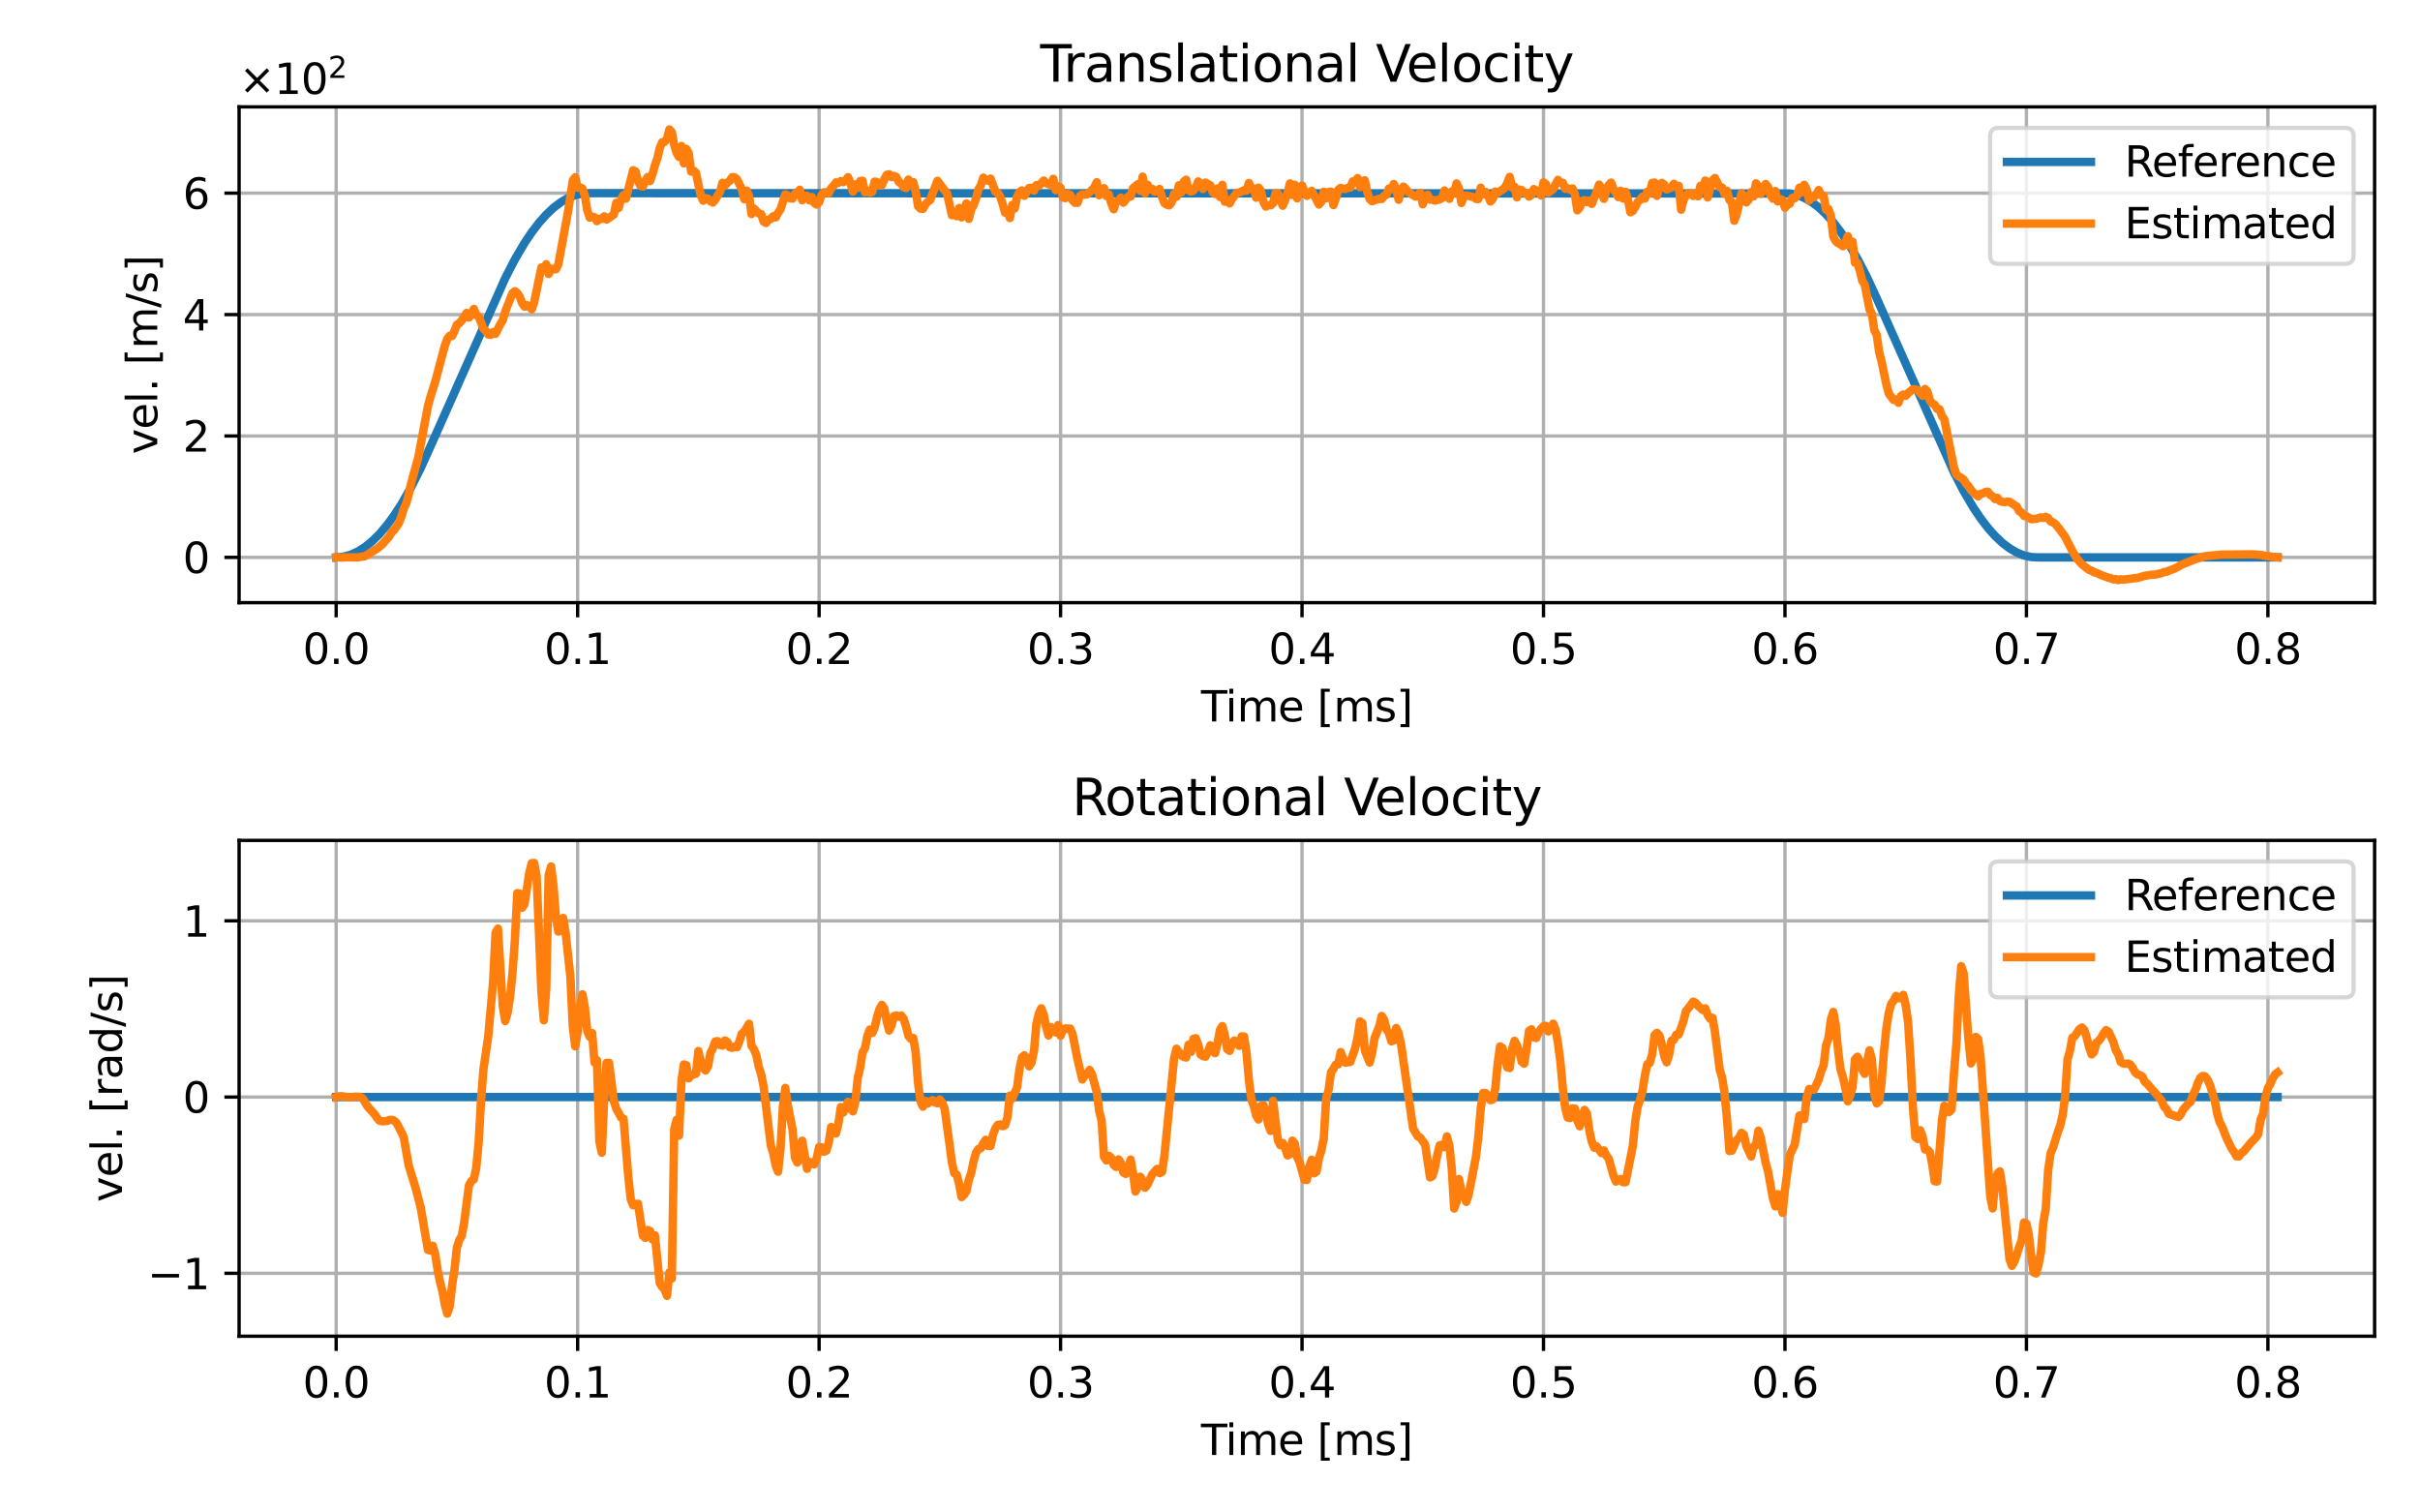 <?xml version="1.0" encoding="utf-8" standalone="no"?>
<!DOCTYPE svg PUBLIC "-//W3C//DTD SVG 1.1//EN"
  "http://www.w3.org/Graphics/SVG/1.1/DTD/svg11.dtd">
<svg xmlns:xlink="http://www.w3.org/1999/xlink" width="576pt" height="360pt" viewBox="0 0 576 360" xmlns="http://www.w3.org/2000/svg" version="1.1">
 <defs>
  <style type="text/css">*{stroke-linejoin: round; stroke-linecap: butt}</style>
 </defs>
 <g id="figure_1">
  <g id="patch_1">
   <path d="M 0 360 
L 576 360 
L 576 0 
L 0 0 
z
" style="fill: #ffffff"/>
  </g>
  <g id="axes_1">
   <g id="patch_2">
    <path d="M 56.91 143.44 
L 565.2 143.44 
L 565.2 25.44 
L 56.91 25.44 
z
" style="fill: #ffffff"/>
   </g>
   <g id="matplotlib.axis_1">
    <g id="xtick_1">
     <g id="line2d_1">
      <path d="M 80.014 143.44 
L 80.014 25.44 
" clip-path="url(#p7f3a6d443a)" style="fill: none; stroke: #b0b0b0; stroke-width: 0.8; stroke-linecap: square"/>
     </g>
     <g id="line2d_2">
      <defs>
       <path id="m346fa7ee85" d="M 0 0 
L 0 3.5 
" style="stroke: #000000; stroke-width: 0.8"/>
      </defs>
      <g>
       <use xlink:href="#m346fa7ee85" x="80.014" y="143.44" style="stroke: #000000; stroke-width: 0.8"/>
      </g>
     </g>
     <g id="text_1">
      <!-- 0.0 -->
      <g transform="translate(72.062 158.038)scale(0.1 -0.1)">
       <defs>
        <path id="DejaVuSans-30" d="M 2034 4250 
Q 1547 4250 1301 3770 
Q 1056 3291 1056 2328 
Q 1056 1369 1301 889 
Q 1547 409 2034 409 
Q 2525 409 2770 889 
Q 3016 1369 3016 2328 
Q 3016 3291 2770 3770 
Q 2525 4250 2034 4250 
z
M 2034 4750 
Q 2819 4750 3233 4129 
Q 3647 3509 3647 2328 
Q 3647 1150 3233 529 
Q 2819 -91 2034 -91 
Q 1250 -91 836 529 
Q 422 1150 422 2328 
Q 422 3509 836 4129 
Q 1250 4750 2034 4750 
z
" transform="scale(0.016)"/>
        <path id="DejaVuSans-2e" d="M 684 794 
L 1344 794 
L 1344 0 
L 684 0 
L 684 794 
z
" transform="scale(0.016)"/>
       </defs>
       <use xlink:href="#DejaVuSans-30"/>
       <use xlink:href="#DejaVuSans-2e" x="63.623"/>
       <use xlink:href="#DejaVuSans-30" x="95.41"/>
      </g>
     </g>
    </g>
    <g id="xtick_2">
     <g id="line2d_3">
      <path d="M 137.487 143.44 
L 137.487 25.44 
" clip-path="url(#p7f3a6d443a)" style="fill: none; stroke: #b0b0b0; stroke-width: 0.8; stroke-linecap: square"/>
     </g>
     <g id="line2d_4">
      <g>
       <use xlink:href="#m346fa7ee85" x="137.487" y="143.44" style="stroke: #000000; stroke-width: 0.8"/>
      </g>
     </g>
     <g id="text_2">
      <!-- 0.1 -->
      <g transform="translate(129.535 158.038)scale(0.1 -0.1)">
       <defs>
        <path id="DejaVuSans-31" d="M 794 531 
L 1825 531 
L 1825 4091 
L 703 3866 
L 703 4441 
L 1819 4666 
L 2450 4666 
L 2450 531 
L 3481 531 
L 3481 0 
L 794 0 
L 794 531 
z
" transform="scale(0.016)"/>
       </defs>
       <use xlink:href="#DejaVuSans-30"/>
       <use xlink:href="#DejaVuSans-2e" x="63.623"/>
       <use xlink:href="#DejaVuSans-31" x="95.41"/>
      </g>
     </g>
    </g>
    <g id="xtick_3">
     <g id="line2d_5">
      <path d="M 194.96 143.44 
L 194.96 25.44 
" clip-path="url(#p7f3a6d443a)" style="fill: none; stroke: #b0b0b0; stroke-width: 0.8; stroke-linecap: square"/>
     </g>
     <g id="line2d_6">
      <g>
       <use xlink:href="#m346fa7ee85" x="194.96" y="143.44" style="stroke: #000000; stroke-width: 0.8"/>
      </g>
     </g>
     <g id="text_3">
      <!-- 0.2 -->
      <g transform="translate(187.008 158.038)scale(0.1 -0.1)">
       <defs>
        <path id="DejaVuSans-32" d="M 1228 531 
L 3431 531 
L 3431 0 
L 469 0 
L 469 531 
Q 828 903 1448 1529 
Q 2069 2156 2228 2338 
Q 2531 2678 2651 2914 
Q 2772 3150 2772 3378 
Q 2772 3750 2511 3984 
Q 2250 4219 1831 4219 
Q 1534 4219 1204 4116 
Q 875 4013 500 3803 
L 500 4441 
Q 881 4594 1212 4672 
Q 1544 4750 1819 4750 
Q 2544 4750 2975 4387 
Q 3406 4025 3406 3419 
Q 3406 3131 3298 2873 
Q 3191 2616 2906 2266 
Q 2828 2175 2409 1742 
Q 1991 1309 1228 531 
z
" transform="scale(0.016)"/>
       </defs>
       <use xlink:href="#DejaVuSans-30"/>
       <use xlink:href="#DejaVuSans-2e" x="63.623"/>
       <use xlink:href="#DejaVuSans-32" x="95.41"/>
      </g>
     </g>
    </g>
    <g id="xtick_4">
     <g id="line2d_7">
      <path d="M 252.432 143.44 
L 252.432 25.44 
" clip-path="url(#p7f3a6d443a)" style="fill: none; stroke: #b0b0b0; stroke-width: 0.8; stroke-linecap: square"/>
     </g>
     <g id="line2d_8">
      <g>
       <use xlink:href="#m346fa7ee85" x="252.432" y="143.44" style="stroke: #000000; stroke-width: 0.8"/>
      </g>
     </g>
     <g id="text_4">
      <!-- 0.3 -->
      <g transform="translate(244.481 158.038)scale(0.1 -0.1)">
       <defs>
        <path id="DejaVuSans-33" d="M 2597 2516 
Q 3050 2419 3304 2112 
Q 3559 1806 3559 1356 
Q 3559 666 3084 287 
Q 2609 -91 1734 -91 
Q 1441 -91 1130 -33 
Q 819 25 488 141 
L 488 750 
Q 750 597 1062 519 
Q 1375 441 1716 441 
Q 2309 441 2620 675 
Q 2931 909 2931 1356 
Q 2931 1769 2642 2001 
Q 2353 2234 1838 2234 
L 1294 2234 
L 1294 2753 
L 1863 2753 
Q 2328 2753 2575 2939 
Q 2822 3125 2822 3475 
Q 2822 3834 2567 4026 
Q 2313 4219 1838 4219 
Q 1578 4219 1281 4162 
Q 984 4106 628 3988 
L 628 4550 
Q 988 4650 1302 4700 
Q 1616 4750 1894 4750 
Q 2613 4750 3031 4423 
Q 3450 4097 3450 3541 
Q 3450 3153 3228 2886 
Q 3006 2619 2597 2516 
z
" transform="scale(0.016)"/>
       </defs>
       <use xlink:href="#DejaVuSans-30"/>
       <use xlink:href="#DejaVuSans-2e" x="63.623"/>
       <use xlink:href="#DejaVuSans-33" x="95.41"/>
      </g>
     </g>
    </g>
    <g id="xtick_5">
     <g id="line2d_9">
      <path d="M 309.905 143.44 
L 309.905 25.44 
" clip-path="url(#p7f3a6d443a)" style="fill: none; stroke: #b0b0b0; stroke-width: 0.8; stroke-linecap: square"/>
     </g>
     <g id="line2d_10">
      <g>
       <use xlink:href="#m346fa7ee85" x="309.905" y="143.44" style="stroke: #000000; stroke-width: 0.8"/>
      </g>
     </g>
     <g id="text_5">
      <!-- 0.4 -->
      <g transform="translate(301.954 158.038)scale(0.1 -0.1)">
       <defs>
        <path id="DejaVuSans-34" d="M 2419 4116 
L 825 1625 
L 2419 1625 
L 2419 4116 
z
M 2253 4666 
L 3047 4666 
L 3047 1625 
L 3713 1625 
L 3713 1100 
L 3047 1100 
L 3047 0 
L 2419 0 
L 2419 1100 
L 313 1100 
L 313 1709 
L 2253 4666 
z
" transform="scale(0.016)"/>
       </defs>
       <use xlink:href="#DejaVuSans-30"/>
       <use xlink:href="#DejaVuSans-2e" x="63.623"/>
       <use xlink:href="#DejaVuSans-34" x="95.41"/>
      </g>
     </g>
    </g>
    <g id="xtick_6">
     <g id="line2d_11">
      <path d="M 367.378 143.44 
L 367.378 25.44 
" clip-path="url(#p7f3a6d443a)" style="fill: none; stroke: #b0b0b0; stroke-width: 0.8; stroke-linecap: square"/>
     </g>
     <g id="line2d_12">
      <g>
       <use xlink:href="#m346fa7ee85" x="367.378" y="143.44" style="stroke: #000000; stroke-width: 0.8"/>
      </g>
     </g>
     <g id="text_6">
      <!-- 0.5 -->
      <g transform="translate(359.427 158.038)scale(0.1 -0.1)">
       <defs>
        <path id="DejaVuSans-35" d="M 691 4666 
L 3169 4666 
L 3169 4134 
L 1269 4134 
L 1269 2991 
Q 1406 3038 1543 3061 
Q 1681 3084 1819 3084 
Q 2600 3084 3056 2656 
Q 3513 2228 3513 1497 
Q 3513 744 3044 326 
Q 2575 -91 1722 -91 
Q 1428 -91 1123 -41 
Q 819 9 494 109 
L 494 744 
Q 775 591 1075 516 
Q 1375 441 1709 441 
Q 2250 441 2565 725 
Q 2881 1009 2881 1497 
Q 2881 1984 2565 2268 
Q 2250 2553 1709 2553 
Q 1456 2553 1204 2497 
Q 953 2441 691 2322 
L 691 4666 
z
" transform="scale(0.016)"/>
       </defs>
       <use xlink:href="#DejaVuSans-30"/>
       <use xlink:href="#DejaVuSans-2e" x="63.623"/>
       <use xlink:href="#DejaVuSans-35" x="95.41"/>
      </g>
     </g>
    </g>
    <g id="xtick_7">
     <g id="line2d_13">
      <path d="M 424.851 143.44 
L 424.851 25.44 
" clip-path="url(#p7f3a6d443a)" style="fill: none; stroke: #b0b0b0; stroke-width: 0.8; stroke-linecap: square"/>
     </g>
     <g id="line2d_14">
      <g>
       <use xlink:href="#m346fa7ee85" x="424.851" y="143.44" style="stroke: #000000; stroke-width: 0.8"/>
      </g>
     </g>
     <g id="text_7">
      <!-- 0.6 -->
      <g transform="translate(416.9 158.038)scale(0.1 -0.1)">
       <defs>
        <path id="DejaVuSans-36" d="M 2113 2584 
Q 1688 2584 1439 2293 
Q 1191 2003 1191 1497 
Q 1191 994 1439 701 
Q 1688 409 2113 409 
Q 2538 409 2786 701 
Q 3034 994 3034 1497 
Q 3034 2003 2786 2293 
Q 2538 2584 2113 2584 
z
M 3366 4563 
L 3366 3988 
Q 3128 4100 2886 4159 
Q 2644 4219 2406 4219 
Q 1781 4219 1451 3797 
Q 1122 3375 1075 2522 
Q 1259 2794 1537 2939 
Q 1816 3084 2150 3084 
Q 2853 3084 3261 2657 
Q 3669 2231 3669 1497 
Q 3669 778 3244 343 
Q 2819 -91 2113 -91 
Q 1303 -91 875 529 
Q 447 1150 447 2328 
Q 447 3434 972 4092 
Q 1497 4750 2381 4750 
Q 2619 4750 2861 4703 
Q 3103 4656 3366 4563 
z
" transform="scale(0.016)"/>
       </defs>
       <use xlink:href="#DejaVuSans-30"/>
       <use xlink:href="#DejaVuSans-2e" x="63.623"/>
       <use xlink:href="#DejaVuSans-36" x="95.41"/>
      </g>
     </g>
    </g>
    <g id="xtick_8">
     <g id="line2d_15">
      <path d="M 482.324 143.44 
L 482.324 25.44 
" clip-path="url(#p7f3a6d443a)" style="fill: none; stroke: #b0b0b0; stroke-width: 0.8; stroke-linecap: square"/>
     </g>
     <g id="line2d_16">
      <g>
       <use xlink:href="#m346fa7ee85" x="482.324" y="143.44" style="stroke: #000000; stroke-width: 0.8"/>
      </g>
     </g>
     <g id="text_8">
      <!-- 0.7 -->
      <g transform="translate(474.373 158.038)scale(0.1 -0.1)">
       <defs>
        <path id="DejaVuSans-37" d="M 525 4666 
L 3525 4666 
L 3525 4397 
L 1831 0 
L 1172 0 
L 2766 4134 
L 525 4134 
L 525 4666 
z
" transform="scale(0.016)"/>
       </defs>
       <use xlink:href="#DejaVuSans-30"/>
       <use xlink:href="#DejaVuSans-2e" x="63.623"/>
       <use xlink:href="#DejaVuSans-37" x="95.41"/>
      </g>
     </g>
    </g>
    <g id="xtick_9">
     <g id="line2d_17">
      <path d="M 539.797 143.44 
L 539.797 25.44 
" clip-path="url(#p7f3a6d443a)" style="fill: none; stroke: #b0b0b0; stroke-width: 0.8; stroke-linecap: square"/>
     </g>
     <g id="line2d_18">
      <g>
       <use xlink:href="#m346fa7ee85" x="539.797" y="143.44" style="stroke: #000000; stroke-width: 0.8"/>
      </g>
     </g>
     <g id="text_9">
      <!-- 0.8 -->
      <g transform="translate(531.845 158.038)scale(0.1 -0.1)">
       <defs>
        <path id="DejaVuSans-38" d="M 2034 2216 
Q 1584 2216 1326 1975 
Q 1069 1734 1069 1313 
Q 1069 891 1326 650 
Q 1584 409 2034 409 
Q 2484 409 2743 651 
Q 3003 894 3003 1313 
Q 3003 1734 2745 1975 
Q 2488 2216 2034 2216 
z
M 1403 2484 
Q 997 2584 770 2862 
Q 544 3141 544 3541 
Q 544 4100 942 4425 
Q 1341 4750 2034 4750 
Q 2731 4750 3128 4425 
Q 3525 4100 3525 3541 
Q 3525 3141 3298 2862 
Q 3072 2584 2669 2484 
Q 3125 2378 3379 2068 
Q 3634 1759 3634 1313 
Q 3634 634 3220 271 
Q 2806 -91 2034 -91 
Q 1263 -91 848 271 
Q 434 634 434 1313 
Q 434 1759 690 2068 
Q 947 2378 1403 2484 
z
M 1172 3481 
Q 1172 3119 1398 2916 
Q 1625 2713 2034 2713 
Q 2441 2713 2670 2916 
Q 2900 3119 2900 3481 
Q 2900 3844 2670 4047 
Q 2441 4250 2034 4250 
Q 1625 4250 1398 4047 
Q 1172 3844 1172 3481 
z
" transform="scale(0.016)"/>
       </defs>
       <use xlink:href="#DejaVuSans-30"/>
       <use xlink:href="#DejaVuSans-2e" x="63.623"/>
       <use xlink:href="#DejaVuSans-38" x="95.41"/>
      </g>
     </g>
    </g>
    <g id="text_10">
     <!-- Time [ms] -->
     <g transform="translate(285.856 171.717)scale(0.1 -0.1)">
      <defs>
       <path id="DejaVuSans-54" d="M -19 4666 
L 3928 4666 
L 3928 4134 
L 2272 4134 
L 2272 0 
L 1638 0 
L 1638 4134 
L -19 4134 
L -19 4666 
z
" transform="scale(0.016)"/>
       <path id="DejaVuSans-69" d="M 603 3500 
L 1178 3500 
L 1178 0 
L 603 0 
L 603 3500 
z
M 603 4863 
L 1178 4863 
L 1178 4134 
L 603 4134 
L 603 4863 
z
" transform="scale(0.016)"/>
       <path id="DejaVuSans-6d" d="M 3328 2828 
Q 3544 3216 3844 3400 
Q 4144 3584 4550 3584 
Q 5097 3584 5394 3201 
Q 5691 2819 5691 2113 
L 5691 0 
L 5113 0 
L 5113 2094 
Q 5113 2597 4934 2840 
Q 4756 3084 4391 3084 
Q 3944 3084 3684 2787 
Q 3425 2491 3425 1978 
L 3425 0 
L 2847 0 
L 2847 2094 
Q 2847 2600 2669 2842 
Q 2491 3084 2119 3084 
Q 1678 3084 1418 2786 
Q 1159 2488 1159 1978 
L 1159 0 
L 581 0 
L 581 3500 
L 1159 3500 
L 1159 2956 
Q 1356 3278 1631 3431 
Q 1906 3584 2284 3584 
Q 2666 3584 2933 3390 
Q 3200 3197 3328 2828 
z
" transform="scale(0.016)"/>
       <path id="DejaVuSans-65" d="M 3597 1894 
L 3597 1613 
L 953 1613 
Q 991 1019 1311 708 
Q 1631 397 2203 397 
Q 2534 397 2845 478 
Q 3156 559 3463 722 
L 3463 178 
Q 3153 47 2828 -22 
Q 2503 -91 2169 -91 
Q 1331 -91 842 396 
Q 353 884 353 1716 
Q 353 2575 817 3079 
Q 1281 3584 2069 3584 
Q 2775 3584 3186 3129 
Q 3597 2675 3597 1894 
z
M 3022 2063 
Q 3016 2534 2758 2815 
Q 2500 3097 2075 3097 
Q 1594 3097 1305 2825 
Q 1016 2553 972 2059 
L 3022 2063 
z
" transform="scale(0.016)"/>
       <path id="DejaVuSans-20" transform="scale(0.016)"/>
       <path id="DejaVuSans-5b" d="M 550 4863 
L 1875 4863 
L 1875 4416 
L 1125 4416 
L 1125 -397 
L 1875 -397 
L 1875 -844 
L 550 -844 
L 550 4863 
z
" transform="scale(0.016)"/>
       <path id="DejaVuSans-73" d="M 2834 3397 
L 2834 2853 
Q 2591 2978 2328 3040 
Q 2066 3103 1784 3103 
Q 1356 3103 1142 2972 
Q 928 2841 928 2578 
Q 928 2378 1081 2264 
Q 1234 2150 1697 2047 
L 1894 2003 
Q 2506 1872 2764 1633 
Q 3022 1394 3022 966 
Q 3022 478 2636 193 
Q 2250 -91 1575 -91 
Q 1294 -91 989 -36 
Q 684 19 347 128 
L 347 722 
Q 666 556 975 473 
Q 1284 391 1588 391 
Q 1994 391 2212 530 
Q 2431 669 2431 922 
Q 2431 1156 2273 1281 
Q 2116 1406 1581 1522 
L 1381 1569 
Q 847 1681 609 1914 
Q 372 2147 372 2553 
Q 372 3047 722 3315 
Q 1072 3584 1716 3584 
Q 2034 3584 2315 3537 
Q 2597 3491 2834 3397 
z
" transform="scale(0.016)"/>
       <path id="DejaVuSans-5d" d="M 1947 4863 
L 1947 -844 
L 622 -844 
L 622 -397 
L 1369 -397 
L 1369 4416 
L 622 4416 
L 622 4863 
L 1947 4863 
z
" transform="scale(0.016)"/>
      </defs>
      <use xlink:href="#DejaVuSans-54"/>
      <use xlink:href="#DejaVuSans-69" x="57.959"/>
      <use xlink:href="#DejaVuSans-6d" x="85.742"/>
      <use xlink:href="#DejaVuSans-65" x="183.154"/>
      <use xlink:href="#DejaVuSans-20" x="244.678"/>
      <use xlink:href="#DejaVuSans-5b" x="276.465"/>
      <use xlink:href="#DejaVuSans-6d" x="315.479"/>
      <use xlink:href="#DejaVuSans-73" x="412.891"/>
      <use xlink:href="#DejaVuSans-5d" x="464.99"/>
     </g>
    </g>
   </g>
   <g id="matplotlib.axis_2">
    <g id="ytick_1">
     <g id="line2d_19">
      <path d="M 56.91 132.671 
L 565.2 132.671 
" clip-path="url(#p7f3a6d443a)" style="fill: none; stroke: #b0b0b0; stroke-width: 0.8; stroke-linecap: square"/>
     </g>
     <g id="line2d_20">
      <defs>
       <path id="mbe62f19385" d="M 0 0 
L -3.5 0 
" style="stroke: #000000; stroke-width: 0.8"/>
      </defs>
      <g>
       <use xlink:href="#mbe62f19385" x="56.91" y="132.671" style="stroke: #000000; stroke-width: 0.8"/>
      </g>
     </g>
     <g id="text_11">
      <!-- $\mathdefault{0}$ -->
      <g transform="translate(43.51 136.47)scale(0.1 -0.1)">
       <use xlink:href="#DejaVuSans-30" transform="translate(0 0.781)"/>
      </g>
     </g>
    </g>
    <g id="ytick_2">
     <g id="line2d_21">
      <path d="M 56.91 103.772 
L 565.2 103.772 
" clip-path="url(#p7f3a6d443a)" style="fill: none; stroke: #b0b0b0; stroke-width: 0.8; stroke-linecap: square"/>
     </g>
     <g id="line2d_22">
      <g>
       <use xlink:href="#mbe62f19385" x="56.91" y="103.772" style="stroke: #000000; stroke-width: 0.8"/>
      </g>
     </g>
     <g id="text_12">
      <!-- $\mathdefault{2}$ -->
      <g transform="translate(43.51 107.572)scale(0.1 -0.1)">
       <use xlink:href="#DejaVuSans-32" transform="translate(0 0.781)"/>
      </g>
     </g>
    </g>
    <g id="ytick_3">
     <g id="line2d_23">
      <path d="M 56.91 74.874 
L 565.2 74.874 
" clip-path="url(#p7f3a6d443a)" style="fill: none; stroke: #b0b0b0; stroke-width: 0.8; stroke-linecap: square"/>
     </g>
     <g id="line2d_24">
      <g>
       <use xlink:href="#mbe62f19385" x="56.91" y="74.874" style="stroke: #000000; stroke-width: 0.8"/>
      </g>
     </g>
     <g id="text_13">
      <!-- $\mathdefault{4}$ -->
      <g transform="translate(43.51 78.673)scale(0.1 -0.1)">
       <use xlink:href="#DejaVuSans-34" transform="translate(0 0.094)"/>
      </g>
     </g>
    </g>
    <g id="ytick_4">
     <g id="line2d_25">
      <path d="M 56.91 45.975 
L 565.2 45.975 
" clip-path="url(#p7f3a6d443a)" style="fill: none; stroke: #b0b0b0; stroke-width: 0.8; stroke-linecap: square"/>
     </g>
     <g id="line2d_26">
      <g>
       <use xlink:href="#mbe62f19385" x="56.91" y="45.975" style="stroke: #000000; stroke-width: 0.8"/>
      </g>
     </g>
     <g id="text_14">
      <!-- $\mathdefault{6}$ -->
      <g transform="translate(43.51 49.775)scale(0.1 -0.1)">
       <use xlink:href="#DejaVuSans-36" transform="translate(0 0.781)"/>
      </g>
     </g>
    </g>
    <g id="text_15">
     <!-- vel. [m/s] -->
     <g transform="translate(37.43 108.104)rotate(-90)scale(0.1 -0.1)">
      <defs>
       <path id="DejaVuSans-76" d="M 191 3500 
L 800 3500 
L 1894 563 
L 2988 3500 
L 3597 3500 
L 2284 0 
L 1503 0 
L 191 3500 
z
" transform="scale(0.016)"/>
       <path id="DejaVuSans-6c" d="M 603 4863 
L 1178 4863 
L 1178 0 
L 603 0 
L 603 4863 
z
" transform="scale(0.016)"/>
       <path id="DejaVuSans-2f" d="M 1625 4666 
L 2156 4666 
L 531 -594 
L 0 -594 
L 1625 4666 
z
" transform="scale(0.016)"/>
      </defs>
      <use xlink:href="#DejaVuSans-76"/>
      <use xlink:href="#DejaVuSans-65" x="59.18"/>
      <use xlink:href="#DejaVuSans-6c" x="120.703"/>
      <use xlink:href="#DejaVuSans-2e" x="148.486"/>
      <use xlink:href="#DejaVuSans-20" x="180.273"/>
      <use xlink:href="#DejaVuSans-5b" x="212.061"/>
      <use xlink:href="#DejaVuSans-6d" x="251.074"/>
      <use xlink:href="#DejaVuSans-2f" x="348.486"/>
      <use xlink:href="#DejaVuSans-73" x="382.178"/>
      <use xlink:href="#DejaVuSans-5d" x="434.277"/>
     </g>
    </g>
    <g id="text_16">
     <!-- $\times\mathdefault{10^{2}}\mathdefault{}$ -->
     <g transform="translate(56.91 22.44)scale(0.1 -0.1)">
      <defs>
       <path id="DejaVuSans-d7" d="M 4488 3438 
L 3059 2003 
L 4488 575 
L 4116 197 
L 2681 1631 
L 1247 197 
L 878 575 
L 2303 2003 
L 878 3438 
L 1247 3816 
L 2681 2381 
L 4116 3816 
L 4488 3438 
z
" transform="scale(0.016)"/>
      </defs>
      <use xlink:href="#DejaVuSans-d7" transform="translate(0 0.766)"/>
      <use xlink:href="#DejaVuSans-31" transform="translate(83.789 0.766)"/>
      <use xlink:href="#DejaVuSans-30" transform="translate(147.412 0.766)"/>
      <use xlink:href="#DejaVuSans-32" transform="translate(211.992 39.047)scale(0.7)"/>
     </g>
    </g>
   </g>
   <g id="line2d_27">
    <path d="M 80.014 132.671 
L 81.738 132.515 
L 83.462 132.047 
L 85.186 131.266 
L 86.91 130.174 
L 88.635 128.77 
L 90.359 127.053 
L 92.083 125.024 
L 93.807 122.684 
L 95.531 120.031 
L 97.83 116.011 
L 100.129 111.43 
L 103.003 105.044 
L 120.245 66.219 
L 122.544 61.754 
L 124.843 57.853 
L 126.567 55.281 
L 128.291 53.027 
L 130.015 51.09 
L 131.739 49.458 
L 133.464 48.143 
L 135.188 47.131 
L 136.912 46.438 
L 138.636 46.062 
L 140.36 45.975 
L 426.001 46.048 
L 427.725 46.409 
L 429.449 47.088 
L 431.173 48.07 
L 432.897 49.371 
L 434.622 50.989 
L 436.346 52.911 
L 438.07 55.151 
L 439.794 57.694 
L 442.093 61.581 
L 444.392 66.016 
L 446.691 71.001 
L 465.082 112.427 
L 467.381 116.892 
L 469.68 120.794 
L 471.404 123.361 
L 473.128 125.615 
L 474.853 127.557 
L 476.577 129.189 
L 478.301 130.506 
L 480.025 131.513 
L 481.749 132.207 
L 483.474 132.589 
L 485.198 132.671 
L 542.096 132.671 
L 542.096 132.671 
" clip-path="url(#p7f3a6d443a)" style="fill: none; stroke: #1f77b4; stroke-width: 2; stroke-linecap: square"/>
   </g>
   <g id="line2d_28">
    <path d="M 80.014 132.671 
L 80.588 132.607 
L 81.163 132.716 
L 82.887 132.642 
L 85.186 132.671 
L 86.91 132.36 
L 89.784 130.571 
L 90.934 129.605 
L 92.658 127.684 
L 93.233 126.669 
L 93.807 126.169 
L 94.957 124.471 
L 95.531 122.954 
L 96.106 121.116 
L 96.681 119.841 
L 97.256 117.817 
L 97.83 115.129 
L 99.555 108.887 
L 101.853 96.707 
L 102.428 94.554 
L 103.578 90.884 
L 105.877 82.286 
L 106.451 80.668 
L 107.026 79.946 
L 107.601 79.974 
L 108.175 78.761 
L 108.75 77.287 
L 109.325 76.926 
L 109.9 76.29 
L 111.049 74.484 
L 111.624 75.582 
L 112.199 74.845 
L 112.773 73.53 
L 113.348 74.975 
L 113.923 75.322 
L 115.072 78.226 
L 115.647 78.775 
L 116.222 79.628 
L 116.796 79.7 
L 117.371 79.035 
L 117.946 79.454 
L 119.095 77.114 
L 119.67 76.247 
L 120.245 74.18 
L 121.969 69.802 
L 122.544 69.311 
L 123.118 69.744 
L 123.693 70.64 
L 124.268 72.129 
L 124.843 72.995 
L 125.417 72.62 
L 125.992 73.024 
L 126.567 73.617 
L 127.142 71.941 
L 128.866 63.647 
L 129.44 64.153 
L 130.015 62.895 
L 130.59 65.222 
L 131.165 63.936 
L 131.739 64.109 
L 132.314 64.08 
L 132.889 62.939 
L 135.188 50.455 
L 136.337 42.955 
L 136.912 42.19 
L 137.487 44.66 
L 138.061 44.603 
L 138.636 44.877 
L 139.211 46.553 
L 139.786 50.093 
L 140.36 51.798 
L 140.935 51.567 
L 141.51 51.712 
L 142.084 52.636 
L 142.659 52.073 
L 143.234 52.116 
L 143.809 51.495 
L 144.383 52.261 
L 146.108 51.061 
L 146.682 48.273 
L 147.257 49.487 
L 147.832 47.391 
L 148.406 46.438 
L 148.981 47.276 
L 150.705 40.514 
L 151.28 40.831 
L 151.855 43.042 
L 152.43 44.227 
L 153.004 44.4 
L 153.579 43.129 
L 154.154 42.132 
L 154.729 43.086 
L 155.303 41.453 
L 155.878 39.343 
L 156.453 37.725 
L 157.027 35.268 
L 157.602 33.867 
L 158.177 33.751 
L 158.752 33.029 
L 159.326 30.804 
L 159.901 31.468 
L 160.476 34.532 
L 161.051 36.424 
L 161.625 37.378 
L 162.2 34.763 
L 162.775 38.881 
L 163.349 35.427 
L 163.924 36.439 
L 164.499 40.846 
L 165.074 40.6 
L 165.648 41.135 
L 166.798 46.553 
L 167.373 47.767 
L 167.947 47.16 
L 168.522 47.276 
L 169.097 47.912 
L 169.671 48.201 
L 170.246 47.507 
L 171.396 45.614 
L 171.97 43.505 
L 172.545 44.169 
L 173.12 43.476 
L 173.695 43.042 
L 174.269 42.161 
L 174.844 42.219 
L 175.419 42.666 
L 176.568 45.065 
L 177.143 47.42 
L 177.718 45.368 
L 178.292 46.683 
L 178.867 50.946 
L 179.442 49.645 
L 180.591 50.801 
L 181.166 50.96 
L 181.741 52.723 
L 182.316 53.084 
L 182.89 52.29 
L 183.465 52.102 
L 184.04 51.452 
L 184.614 51.755 
L 185.189 50.657 
L 185.764 49.833 
L 186.913 46.279 
L 187.488 46.524 
L 188.063 47.218 
L 188.638 47.261 
L 189.212 46.12 
L 189.787 45.773 
L 190.362 45.166 
L 190.936 47.666 
L 191.511 46.611 
L 192.086 46.64 
L 192.661 47.695 
L 193.235 46.886 
L 193.81 48.316 
L 194.385 48.692 
L 194.96 48.143 
L 195.534 46.452 
L 196.109 45.773 
L 196.684 45.759 
L 197.258 46.004 
L 197.833 44.776 
L 198.408 44.256 
L 198.983 43.403 
L 199.557 43.519 
L 200.132 43.1 
L 200.707 43.36 
L 201.282 42.955 
L 201.856 42.175 
L 202.431 43.62 
L 203.006 45.585 
L 203.58 43.88 
L 204.155 44.718 
L 204.73 43.1 
L 205.305 43.042 
L 205.879 45.773 
L 206.454 45.368 
L 207.029 45.86 
L 207.604 45.643 
L 208.178 43.23 
L 208.753 43.317 
L 209.328 44.14 
L 209.902 44.068 
L 210.477 42.666 
L 211.052 41.612 
L 211.627 41.467 
L 212.201 42.161 
L 212.776 41.857 
L 213.351 42.146 
L 213.926 43.302 
L 214.5 43.692 
L 215.075 44.545 
L 215.65 44.747 
L 216.225 42.739 
L 216.799 44.054 
L 217.374 43.346 
L 217.949 45.585 
L 218.523 49.096 
L 219.098 49.66 
L 219.673 49.703 
L 220.248 48.648 
L 220.822 48.013 
L 221.397 47.608 
L 223.121 43.042 
L 224.845 45.311 
L 225.42 46.077 
L 226.57 51.235 
L 227.144 51.119 
L 227.719 51.466 
L 228.294 49.515 
L 228.869 51.741 
L 229.443 49.848 
L 230.018 48.432 
L 230.593 52.087 
L 231.167 49.848 
L 231.742 48.807 
L 232.317 47.189 
L 232.892 45.065 
L 233.466 44.068 
L 234.041 42.276 
L 234.616 42.797 
L 235.191 43.028 
L 235.765 42.508 
L 236.915 45.6 
L 237.489 45.903 
L 238.064 46.785 
L 238.639 48.518 
L 239.214 50.614 
L 239.788 50.223 
L 240.363 51.9 
L 240.938 48.779 
L 241.513 49.617 
L 242.087 46.77 
L 242.662 45.715 
L 243.237 45.325 
L 243.812 46.611 
L 244.961 44.733 
L 245.536 44.689 
L 246.11 45.383 
L 246.685 44.068 
L 247.26 44.227 
L 248.409 42.97 
L 248.984 43.577 
L 249.559 43.851 
L 250.134 43.981 
L 250.708 42.551 
L 251.283 45.253 
L 251.858 44.357 
L 252.432 44.689 
L 253.007 47.016 
L 253.582 47.16 
L 254.157 46.163 
L 254.731 46.38 
L 255.306 47.738 
L 255.881 48.273 
L 256.456 48.273 
L 257.03 46.626 
L 257.605 46.25 
L 258.18 46.337 
L 258.754 46.235 
L 259.329 45.759 
L 260.479 44.617 
L 261.053 43.36 
L 261.628 46.467 
L 262.203 45.022 
L 262.778 44.791 
L 263.352 46.683 
L 263.927 46.293 
L 264.502 48.403 
L 265.076 49.819 
L 265.651 48.042 
L 266.226 47.782 
L 266.801 47.045 
L 267.375 48.244 
L 268.525 46.785 
L 269.1 46.799 
L 269.674 44.791 
L 270.824 43.851 
L 271.399 45.397 
L 271.973 42.045 
L 272.548 46.019 
L 273.123 43.981 
L 273.697 45.08 
L 274.272 44.949 
L 274.847 45.643 
L 275.422 45.397 
L 275.996 44.978 
L 276.571 46.886 
L 277.146 48.331 
L 277.721 48.735 
L 278.295 48.88 
L 278.87 48.172 
L 279.445 46.149 
L 280.019 46.857 
L 280.594 44.097 
L 281.169 45.816 
L 281.744 43.244 
L 282.318 42.768 
L 282.893 45.267 
L 283.468 45.6 
L 284.043 45.354 
L 284.617 44.603 
L 285.192 43.187 
L 285.767 43.794 
L 286.341 44.978 
L 286.916 43.461 
L 288.066 44.097 
L 288.64 45.744 
L 289.215 46.178 
L 289.79 44.848 
L 290.365 46.9 
L 290.939 43.996 
L 291.514 48.013 
L 292.089 47.608 
L 292.663 48.417 
L 293.238 47.362 
L 294.388 45.889 
L 294.962 45.831 
L 296.112 45.282 
L 296.687 45.383 
L 297.261 43.548 
L 297.836 44.906 
L 298.411 44.863 
L 298.986 47.059 
L 299.56 44.66 
L 300.135 45.441 
L 300.71 48.07 
L 301.284 49.169 
L 301.859 48.836 
L 302.434 48.865 
L 303.009 48.359 
L 303.583 45.961 
L 304.158 46.048 
L 305.308 48.966 
L 305.882 47.623 
L 306.457 45.874 
L 307.032 43.649 
L 307.606 46.394 
L 308.181 43.981 
L 308.756 47.218 
L 309.331 44.877 
L 309.905 44.155 
L 310.48 45.542 
L 311.055 46.611 
L 311.63 45.918 
L 312.204 45.412 
L 313.928 48.677 
L 314.503 48.013 
L 315.078 45.643 
L 315.653 47.189 
L 316.227 45.686 
L 316.802 45.614 
L 317.377 48.807 
L 317.952 47.232 
L 318.526 45.181 
L 319.101 44.718 
L 319.676 44.949 
L 320.25 44.964 
L 320.825 44.689 
L 321.4 44.632 
L 321.975 43.172 
L 322.549 43.172 
L 323.124 42.392 
L 323.699 44.545 
L 324.274 43.158 
L 324.848 42.912 
L 325.423 45.672 
L 325.998 47.391 
L 326.572 47.897 
L 328.297 47.305 
L 328.871 47.377 
L 329.446 46.626 
L 330.021 46.337 
L 330.596 44.848 
L 331.17 45.022 
L 331.745 43.794 
L 332.32 44.993 
L 332.895 47.55 
L 333.469 45.484 
L 334.044 44.429 
L 334.619 44.964 
L 335.193 45.73 
L 336.918 46.813 
L 338.067 45.903 
L 338.642 48.62 
L 339.217 46.871 
L 339.791 46.365 
L 340.366 47.507 
L 340.941 47.536 
L 341.515 47.753 
L 342.665 47.449 
L 343.24 47.16 
L 343.814 45.34 
L 344.964 47.334 
L 345.539 45.542 
L 346.113 46.004 
L 346.688 43.663 
L 347.263 44.863 
L 347.837 48.316 
L 348.412 46.669 
L 348.987 46.524 
L 350.711 46.9 
L 351.286 47.319 
L 351.861 47.391 
L 352.435 44.675 
L 353.01 46.293 
L 353.585 45.686 
L 354.159 46.496 
L 354.734 47.969 
L 355.309 47.348 
L 355.884 45.585 
L 356.458 45.903 
L 358.183 44.718 
L 358.757 43.548 
L 359.332 42.089 
L 359.907 44.66 
L 360.482 44.429 
L 361.056 46.972 
L 361.631 45.123 
L 362.206 45.267 
L 362.78 45.86 
L 363.355 45.932 
L 363.93 46.799 
L 364.505 46.409 
L 365.079 45.007 
L 366.229 45.672 
L 366.804 46.524 
L 367.378 43.403 
L 367.953 43.837 
L 368.528 45.874 
L 369.677 45.022 
L 370.827 42.811 
L 371.401 43.519 
L 371.976 43.505 
L 372.551 44.935 
L 373.126 44.805 
L 373.7 45.166 
L 374.275 44.848 
L 374.85 46.235 
L 375.424 50.064 
L 375.999 49.443 
L 376.574 47.839 
L 377.149 47.637 
L 377.723 48.114 
L 378.298 47.724 
L 378.873 48.533 
L 380.022 45.657 
L 380.597 43.938 
L 381.172 44.791 
L 381.746 47.334 
L 382.321 45.426 
L 382.896 44.054 
L 383.471 43.461 
L 384.045 44.964 
L 385.195 46.915 
L 385.77 45.412 
L 386.344 47.261 
L 386.919 45.657 
L 387.494 47.637 
L 388.069 50.527 
L 388.643 50.195 
L 389.218 49.284 
L 389.793 48.07 
L 390.367 47.608 
L 390.942 46.813 
L 391.517 47.261 
L 392.092 45.629 
L 392.666 46.048 
L 393.241 43.548 
L 393.816 43.447 
L 394.391 46.626 
L 394.965 44.53 
L 395.54 43.533 
L 396.115 43.967 
L 396.689 45.08 
L 397.839 44.632 
L 398.414 43.736 
L 398.988 44.487 
L 399.563 44.227 
L 400.138 49.906 
L 400.713 47.579 
L 401.287 46.553 
L 401.862 45.961 
L 402.437 46.019 
L 403.011 46.64 
L 403.586 45.99 
L 404.161 46.727 
L 404.736 44.213 
L 405.31 44.791 
L 405.885 42.97 
L 406.46 47.001 
L 407.609 42.927 
L 408.184 42.377 
L 409.333 44.559 
L 409.908 44.66 
L 410.483 46.163 
L 411.058 45.412 
L 411.632 47.594 
L 412.207 48.07 
L 412.782 52.535 
L 413.357 51.047 
L 414.506 45.99 
L 415.081 46.597 
L 415.656 48.172 
L 416.23 47.521 
L 416.805 45.701 
L 417.38 46.741 
L 417.954 43.635 
L 418.529 44.4 
L 419.104 46.134 
L 419.679 45.21 
L 420.253 43.794 
L 420.828 44.487 
L 421.403 46.496 
L 421.978 47.29 
L 422.552 45.47 
L 423.127 47.94 
L 423.702 47.391 
L 424.276 47.651 
L 424.851 49.443 
L 425.426 48.735 
L 426.001 48.49 
L 426.575 47.088 
L 427.15 47.204 
L 427.725 46.64 
L 428.3 44.66 
L 428.874 45.773 
L 429.449 43.981 
L 430.024 45.08 
L 430.598 47.709 
L 431.173 46.958 
L 431.748 46.958 
L 432.323 46.264 
L 432.897 45.238 
L 433.472 46.467 
L 434.047 46.582 
L 434.622 49.92 
L 435.196 49.732 
L 435.771 51.35 
L 436.346 56.292 
L 436.92 57.376 
L 437.495 57.867 
L 438.07 58.142 
L 438.645 58.604 
L 439.219 57.708 
L 439.794 56.205 
L 440.369 58.546 
L 440.944 57.535 
L 441.518 62.52 
L 442.093 62.635 
L 442.668 64.427 
L 443.242 66.84 
L 443.817 67.664 
L 444.967 73.602 
L 445.541 74.758 
L 446.116 78.573 
L 446.691 79.714 
L 447.266 83.76 
L 447.84 86.014 
L 448.99 91.534 
L 449.565 93.687 
L 450.714 95.204 
L 451.289 95.074 
L 451.863 95.869 
L 452.438 94.279 
L 453.013 93.904 
L 453.588 94.193 
L 454.162 93.557 
L 455.312 92.632 
L 455.887 92.69 
L 456.461 92.863 
L 457.611 94.207 
L 458.185 92.589 
L 458.76 93.21 
L 459.335 95.32 
L 459.91 96.013 
L 460.484 96.331 
L 461.059 97.299 
L 461.634 97.386 
L 462.209 99.019 
L 462.783 99.813 
L 465.082 111.286 
L 465.657 112.919 
L 466.232 113.41 
L 466.806 113.713 
L 467.381 114.161 
L 467.956 115.086 
L 468.531 115.679 
L 469.105 116.589 
L 469.68 117.239 
L 470.829 118.149 
L 471.404 117.528 
L 471.979 117.441 
L 472.554 117.095 
L 473.128 117.022 
L 473.703 117.788 
L 474.278 118.135 
L 474.853 118.792 
L 475.427 118.485 
L 476.002 119.256 
L 476.577 119.46 
L 477.152 119.531 
L 477.726 119.419 
L 478.301 119.447 
L 480.025 120.571 
L 480.6 121.676 
L 481.175 121.996 
L 481.749 122.795 
L 482.324 122.871 
L 483.474 123.579 
L 484.623 123.483 
L 485.772 123.149 
L 486.347 123.288 
L 486.922 123.014 
L 487.497 123.298 
L 488.071 124.105 
L 488.646 124.331 
L 489.221 124.743 
L 490.37 126.154 
L 491.52 127.762 
L 493.244 131.126 
L 494.393 133.036 
L 495.543 134.333 
L 497.267 135.672 
L 497.842 135.84 
L 498.416 136.201 
L 498.991 136.355 
L 500.141 136.896 
L 501.865 137.511 
L 502.44 137.623 
L 503.014 137.916 
L 503.589 137.829 
L 504.164 138.076 
L 504.739 137.88 
L 505.313 137.964 
L 507.037 137.77 
L 508.187 137.602 
L 508.762 137.559 
L 510.486 137.052 
L 512.21 136.787 
L 512.785 136.796 
L 514.509 136.418 
L 515.084 136.146 
L 515.658 136.11 
L 516.233 135.83 
L 517.383 135.426 
L 518.532 134.86 
L 519.107 134.476 
L 522.555 133.094 
L 523.705 132.719 
L 524.854 132.38 
L 528.877 132.013 
L 536.349 131.94 
L 538.648 132.17 
L 539.222 132.34 
L 539.797 132.338 
L 540.946 132.561 
L 542.096 132.659 
L 542.096 132.659 
" clip-path="url(#p7f3a6d443a)" style="fill: none; stroke: #ff7f0e; stroke-width: 2; stroke-linecap: square"/>
   </g>
   <g id="patch_3">
    <path d="M 56.91 143.44 
L 56.91 25.44 
" style="fill: none; stroke: #000000; stroke-width: 0.8; stroke-linejoin: miter; stroke-linecap: square"/>
   </g>
   <g id="patch_4">
    <path d="M 565.2 143.44 
L 565.2 25.44 
" style="fill: none; stroke: #000000; stroke-width: 0.8; stroke-linejoin: miter; stroke-linecap: square"/>
   </g>
   <g id="patch_5">
    <path d="M 56.91 143.44 
L 565.2 143.44 
" style="fill: none; stroke: #000000; stroke-width: 0.8; stroke-linejoin: miter; stroke-linecap: square"/>
   </g>
   <g id="patch_6">
    <path d="M 56.91 25.44 
L 565.2 25.44 
" style="fill: none; stroke: #000000; stroke-width: 0.8; stroke-linejoin: miter; stroke-linecap: square"/>
   </g>
   <g id="text_17">
    <!-- Translational Velocity -->
    <g transform="translate(247.578 19.44)scale(0.12 -0.12)">
     <defs>
      <path id="DejaVuSans-72" d="M 2631 2963 
Q 2534 3019 2420 3045 
Q 2306 3072 2169 3072 
Q 1681 3072 1420 2755 
Q 1159 2438 1159 1844 
L 1159 0 
L 581 0 
L 581 3500 
L 1159 3500 
L 1159 2956 
Q 1341 3275 1631 3429 
Q 1922 3584 2338 3584 
Q 2397 3584 2469 3576 
Q 2541 3569 2628 3553 
L 2631 2963 
z
" transform="scale(0.016)"/>
      <path id="DejaVuSans-61" d="M 2194 1759 
Q 1497 1759 1228 1600 
Q 959 1441 959 1056 
Q 959 750 1161 570 
Q 1363 391 1709 391 
Q 2188 391 2477 730 
Q 2766 1069 2766 1631 
L 2766 1759 
L 2194 1759 
z
M 3341 1997 
L 3341 0 
L 2766 0 
L 2766 531 
Q 2569 213 2275 61 
Q 1981 -91 1556 -91 
Q 1019 -91 701 211 
Q 384 513 384 1019 
Q 384 1609 779 1909 
Q 1175 2209 1959 2209 
L 2766 2209 
L 2766 2266 
Q 2766 2663 2505 2880 
Q 2244 3097 1772 3097 
Q 1472 3097 1187 3025 
Q 903 2953 641 2809 
L 641 3341 
Q 956 3463 1253 3523 
Q 1550 3584 1831 3584 
Q 2591 3584 2966 3190 
Q 3341 2797 3341 1997 
z
" transform="scale(0.016)"/>
      <path id="DejaVuSans-6e" d="M 3513 2113 
L 3513 0 
L 2938 0 
L 2938 2094 
Q 2938 2591 2744 2837 
Q 2550 3084 2163 3084 
Q 1697 3084 1428 2787 
Q 1159 2491 1159 1978 
L 1159 0 
L 581 0 
L 581 3500 
L 1159 3500 
L 1159 2956 
Q 1366 3272 1645 3428 
Q 1925 3584 2291 3584 
Q 2894 3584 3203 3211 
Q 3513 2838 3513 2113 
z
" transform="scale(0.016)"/>
      <path id="DejaVuSans-74" d="M 1172 4494 
L 1172 3500 
L 2356 3500 
L 2356 3053 
L 1172 3053 
L 1172 1153 
Q 1172 725 1289 603 
Q 1406 481 1766 481 
L 2356 481 
L 2356 0 
L 1766 0 
Q 1100 0 847 248 
Q 594 497 594 1153 
L 594 3053 
L 172 3053 
L 172 3500 
L 594 3500 
L 594 4494 
L 1172 4494 
z
" transform="scale(0.016)"/>
      <path id="DejaVuSans-6f" d="M 1959 3097 
Q 1497 3097 1228 2736 
Q 959 2375 959 1747 
Q 959 1119 1226 758 
Q 1494 397 1959 397 
Q 2419 397 2687 759 
Q 2956 1122 2956 1747 
Q 2956 2369 2687 2733 
Q 2419 3097 1959 3097 
z
M 1959 3584 
Q 2709 3584 3137 3096 
Q 3566 2609 3566 1747 
Q 3566 888 3137 398 
Q 2709 -91 1959 -91 
Q 1206 -91 779 398 
Q 353 888 353 1747 
Q 353 2609 779 3096 
Q 1206 3584 1959 3584 
z
" transform="scale(0.016)"/>
      <path id="DejaVuSans-56" d="M 1831 0 
L 50 4666 
L 709 4666 
L 2188 738 
L 3669 4666 
L 4325 4666 
L 2547 0 
L 1831 0 
z
" transform="scale(0.016)"/>
      <path id="DejaVuSans-63" d="M 3122 3366 
L 3122 2828 
Q 2878 2963 2633 3030 
Q 2388 3097 2138 3097 
Q 1578 3097 1268 2742 
Q 959 2388 959 1747 
Q 959 1106 1268 751 
Q 1578 397 2138 397 
Q 2388 397 2633 464 
Q 2878 531 3122 666 
L 3122 134 
Q 2881 22 2623 -34 
Q 2366 -91 2075 -91 
Q 1284 -91 818 406 
Q 353 903 353 1747 
Q 353 2603 823 3093 
Q 1294 3584 2113 3584 
Q 2378 3584 2631 3529 
Q 2884 3475 3122 3366 
z
" transform="scale(0.016)"/>
      <path id="DejaVuSans-79" d="M 2059 -325 
Q 1816 -950 1584 -1140 
Q 1353 -1331 966 -1331 
L 506 -1331 
L 506 -850 
L 844 -850 
Q 1081 -850 1212 -737 
Q 1344 -625 1503 -206 
L 1606 56 
L 191 3500 
L 800 3500 
L 1894 763 
L 2988 3500 
L 3597 3500 
L 2059 -325 
z
" transform="scale(0.016)"/>
     </defs>
     <use xlink:href="#DejaVuSans-54"/>
     <use xlink:href="#DejaVuSans-72" x="46.334"/>
     <use xlink:href="#DejaVuSans-61" x="87.447"/>
     <use xlink:href="#DejaVuSans-6e" x="148.727"/>
     <use xlink:href="#DejaVuSans-73" x="212.105"/>
     <use xlink:href="#DejaVuSans-6c" x="264.205"/>
     <use xlink:href="#DejaVuSans-61" x="291.988"/>
     <use xlink:href="#DejaVuSans-74" x="353.268"/>
     <use xlink:href="#DejaVuSans-69" x="392.477"/>
     <use xlink:href="#DejaVuSans-6f" x="420.26"/>
     <use xlink:href="#DejaVuSans-6e" x="481.441"/>
     <use xlink:href="#DejaVuSans-61" x="544.82"/>
     <use xlink:href="#DejaVuSans-6c" x="606.1"/>
     <use xlink:href="#DejaVuSans-20" x="633.883"/>
     <use xlink:href="#DejaVuSans-56" x="665.67"/>
     <use xlink:href="#DejaVuSans-65" x="726.328"/>
     <use xlink:href="#DejaVuSans-6c" x="787.852"/>
     <use xlink:href="#DejaVuSans-6f" x="815.635"/>
     <use xlink:href="#DejaVuSans-63" x="876.816"/>
     <use xlink:href="#DejaVuSans-69" x="931.797"/>
     <use xlink:href="#DejaVuSans-74" x="959.58"/>
     <use xlink:href="#DejaVuSans-79" x="998.789"/>
    </g>
   </g>
   <g id="legend_1">
    <g id="patch_7">
     <path d="M 475.683 62.796 
L 558.2 62.796 
Q 560.2 62.796 560.2 60.796 
L 560.2 32.44 
Q 560.2 30.44 558.2 30.44 
L 475.683 30.44 
Q 473.683 30.44 473.683 32.44 
L 473.683 60.796 
Q 473.683 62.796 475.683 62.796 
z
" style="fill: #ffffff; opacity: 0.8; stroke: #cccccc; stroke-linejoin: miter"/>
    </g>
    <g id="line2d_29">
     <path d="M 477.683 38.538 
L 487.683 38.538 
L 497.683 38.538 
" style="fill: none; stroke: #1f77b4; stroke-width: 2; stroke-linecap: square"/>
    </g>
    <g id="text_18">
     <!-- Reference -->
     <g transform="translate(505.683 42.038)scale(0.1 -0.1)">
      <defs>
       <path id="DejaVuSans-52" d="M 2841 2188 
Q 3044 2119 3236 1894 
Q 3428 1669 3622 1275 
L 4263 0 
L 3584 0 
L 2988 1197 
Q 2756 1666 2539 1819 
Q 2322 1972 1947 1972 
L 1259 1972 
L 1259 0 
L 628 0 
L 628 4666 
L 2053 4666 
Q 2853 4666 3247 4331 
Q 3641 3997 3641 3322 
Q 3641 2881 3436 2590 
Q 3231 2300 2841 2188 
z
M 1259 4147 
L 1259 2491 
L 2053 2491 
Q 2509 2491 2742 2702 
Q 2975 2913 2975 3322 
Q 2975 3731 2742 3939 
Q 2509 4147 2053 4147 
L 1259 4147 
z
" transform="scale(0.016)"/>
       <path id="DejaVuSans-66" d="M 2375 4863 
L 2375 4384 
L 1825 4384 
Q 1516 4384 1395 4259 
Q 1275 4134 1275 3809 
L 1275 3500 
L 2222 3500 
L 2222 3053 
L 1275 3053 
L 1275 0 
L 697 0 
L 697 3053 
L 147 3053 
L 147 3500 
L 697 3500 
L 697 3744 
Q 697 4328 969 4595 
Q 1241 4863 1831 4863 
L 2375 4863 
z
" transform="scale(0.016)"/>
      </defs>
      <use xlink:href="#DejaVuSans-52"/>
      <use xlink:href="#DejaVuSans-65" x="64.982"/>
      <use xlink:href="#DejaVuSans-66" x="126.506"/>
      <use xlink:href="#DejaVuSans-65" x="161.711"/>
      <use xlink:href="#DejaVuSans-72" x="223.234"/>
      <use xlink:href="#DejaVuSans-65" x="262.098"/>
      <use xlink:href="#DejaVuSans-6e" x="323.621"/>
      <use xlink:href="#DejaVuSans-63" x="387"/>
      <use xlink:href="#DejaVuSans-65" x="441.98"/>
     </g>
    </g>
    <g id="line2d_30">
     <path d="M 477.683 53.217 
L 487.683 53.217 
L 497.683 53.217 
" style="fill: none; stroke: #ff7f0e; stroke-width: 2; stroke-linecap: square"/>
    </g>
    <g id="text_19">
     <!-- Estimated -->
     <g transform="translate(505.683 56.717)scale(0.1 -0.1)">
      <defs>
       <path id="DejaVuSans-45" d="M 628 4666 
L 3578 4666 
L 3578 4134 
L 1259 4134 
L 1259 2753 
L 3481 2753 
L 3481 2222 
L 1259 2222 
L 1259 531 
L 3634 531 
L 3634 0 
L 628 0 
L 628 4666 
z
" transform="scale(0.016)"/>
       <path id="DejaVuSans-64" d="M 2906 2969 
L 2906 4863 
L 3481 4863 
L 3481 0 
L 2906 0 
L 2906 525 
Q 2725 213 2448 61 
Q 2172 -91 1784 -91 
Q 1150 -91 751 415 
Q 353 922 353 1747 
Q 353 2572 751 3078 
Q 1150 3584 1784 3584 
Q 2172 3584 2448 3432 
Q 2725 3281 2906 2969 
z
M 947 1747 
Q 947 1113 1208 752 
Q 1469 391 1925 391 
Q 2381 391 2643 752 
Q 2906 1113 2906 1747 
Q 2906 2381 2643 2742 
Q 2381 3103 1925 3103 
Q 1469 3103 1208 2742 
Q 947 2381 947 1747 
z
" transform="scale(0.016)"/>
      </defs>
      <use xlink:href="#DejaVuSans-45"/>
      <use xlink:href="#DejaVuSans-73" x="63.184"/>
      <use xlink:href="#DejaVuSans-74" x="115.283"/>
      <use xlink:href="#DejaVuSans-69" x="154.492"/>
      <use xlink:href="#DejaVuSans-6d" x="182.275"/>
      <use xlink:href="#DejaVuSans-61" x="279.688"/>
      <use xlink:href="#DejaVuSans-74" x="340.967"/>
      <use xlink:href="#DejaVuSans-65" x="380.176"/>
      <use xlink:href="#DejaVuSans-64" x="441.699"/>
     </g>
    </g>
   </g>
  </g>
  <g id="axes_2">
   <g id="patch_8">
    <path d="M 56.91 318.04 
L 565.2 318.04 
L 565.2 200.04 
L 56.91 200.04 
z
" style="fill: #ffffff"/>
   </g>
   <g id="matplotlib.axis_3">
    <g id="xtick_10">
     <g id="line2d_31">
      <path d="M 80.014 318.04 
L 80.014 200.04 
" clip-path="url(#p5fba947781)" style="fill: none; stroke: #b0b0b0; stroke-width: 0.8; stroke-linecap: square"/>
     </g>
     <g id="line2d_32">
      <g>
       <use xlink:href="#m346fa7ee85" x="80.014" y="318.04" style="stroke: #000000; stroke-width: 0.8"/>
      </g>
     </g>
     <g id="text_20">
      <!-- 0.0 -->
      <g transform="translate(72.062 332.638)scale(0.1 -0.1)">
       <use xlink:href="#DejaVuSans-30"/>
       <use xlink:href="#DejaVuSans-2e" x="63.623"/>
       <use xlink:href="#DejaVuSans-30" x="95.41"/>
      </g>
     </g>
    </g>
    <g id="xtick_11">
     <g id="line2d_33">
      <path d="M 137.487 318.04 
L 137.487 200.04 
" clip-path="url(#p5fba947781)" style="fill: none; stroke: #b0b0b0; stroke-width: 0.8; stroke-linecap: square"/>
     </g>
     <g id="line2d_34">
      <g>
       <use xlink:href="#m346fa7ee85" x="137.487" y="318.04" style="stroke: #000000; stroke-width: 0.8"/>
      </g>
     </g>
     <g id="text_21">
      <!-- 0.1 -->
      <g transform="translate(129.535 332.638)scale(0.1 -0.1)">
       <use xlink:href="#DejaVuSans-30"/>
       <use xlink:href="#DejaVuSans-2e" x="63.623"/>
       <use xlink:href="#DejaVuSans-31" x="95.41"/>
      </g>
     </g>
    </g>
    <g id="xtick_12">
     <g id="line2d_35">
      <path d="M 194.96 318.04 
L 194.96 200.04 
" clip-path="url(#p5fba947781)" style="fill: none; stroke: #b0b0b0; stroke-width: 0.8; stroke-linecap: square"/>
     </g>
     <g id="line2d_36">
      <g>
       <use xlink:href="#m346fa7ee85" x="194.96" y="318.04" style="stroke: #000000; stroke-width: 0.8"/>
      </g>
     </g>
     <g id="text_22">
      <!-- 0.2 -->
      <g transform="translate(187.008 332.638)scale(0.1 -0.1)">
       <use xlink:href="#DejaVuSans-30"/>
       <use xlink:href="#DejaVuSans-2e" x="63.623"/>
       <use xlink:href="#DejaVuSans-32" x="95.41"/>
      </g>
     </g>
    </g>
    <g id="xtick_13">
     <g id="line2d_37">
      <path d="M 252.432 318.04 
L 252.432 200.04 
" clip-path="url(#p5fba947781)" style="fill: none; stroke: #b0b0b0; stroke-width: 0.8; stroke-linecap: square"/>
     </g>
     <g id="line2d_38">
      <g>
       <use xlink:href="#m346fa7ee85" x="252.432" y="318.04" style="stroke: #000000; stroke-width: 0.8"/>
      </g>
     </g>
     <g id="text_23">
      <!-- 0.3 -->
      <g transform="translate(244.481 332.638)scale(0.1 -0.1)">
       <use xlink:href="#DejaVuSans-30"/>
       <use xlink:href="#DejaVuSans-2e" x="63.623"/>
       <use xlink:href="#DejaVuSans-33" x="95.41"/>
      </g>
     </g>
    </g>
    <g id="xtick_14">
     <g id="line2d_39">
      <path d="M 309.905 318.04 
L 309.905 200.04 
" clip-path="url(#p5fba947781)" style="fill: none; stroke: #b0b0b0; stroke-width: 0.8; stroke-linecap: square"/>
     </g>
     <g id="line2d_40">
      <g>
       <use xlink:href="#m346fa7ee85" x="309.905" y="318.04" style="stroke: #000000; stroke-width: 0.8"/>
      </g>
     </g>
     <g id="text_24">
      <!-- 0.4 -->
      <g transform="translate(301.954 332.638)scale(0.1 -0.1)">
       <use xlink:href="#DejaVuSans-30"/>
       <use xlink:href="#DejaVuSans-2e" x="63.623"/>
       <use xlink:href="#DejaVuSans-34" x="95.41"/>
      </g>
     </g>
    </g>
    <g id="xtick_15">
     <g id="line2d_41">
      <path d="M 367.378 318.04 
L 367.378 200.04 
" clip-path="url(#p5fba947781)" style="fill: none; stroke: #b0b0b0; stroke-width: 0.8; stroke-linecap: square"/>
     </g>
     <g id="line2d_42">
      <g>
       <use xlink:href="#m346fa7ee85" x="367.378" y="318.04" style="stroke: #000000; stroke-width: 0.8"/>
      </g>
     </g>
     <g id="text_25">
      <!-- 0.5 -->
      <g transform="translate(359.427 332.638)scale(0.1 -0.1)">
       <use xlink:href="#DejaVuSans-30"/>
       <use xlink:href="#DejaVuSans-2e" x="63.623"/>
       <use xlink:href="#DejaVuSans-35" x="95.41"/>
      </g>
     </g>
    </g>
    <g id="xtick_16">
     <g id="line2d_43">
      <path d="M 424.851 318.04 
L 424.851 200.04 
" clip-path="url(#p5fba947781)" style="fill: none; stroke: #b0b0b0; stroke-width: 0.8; stroke-linecap: square"/>
     </g>
     <g id="line2d_44">
      <g>
       <use xlink:href="#m346fa7ee85" x="424.851" y="318.04" style="stroke: #000000; stroke-width: 0.8"/>
      </g>
     </g>
     <g id="text_26">
      <!-- 0.6 -->
      <g transform="translate(416.9 332.638)scale(0.1 -0.1)">
       <use xlink:href="#DejaVuSans-30"/>
       <use xlink:href="#DejaVuSans-2e" x="63.623"/>
       <use xlink:href="#DejaVuSans-36" x="95.41"/>
      </g>
     </g>
    </g>
    <g id="xtick_17">
     <g id="line2d_45">
      <path d="M 482.324 318.04 
L 482.324 200.04 
" clip-path="url(#p5fba947781)" style="fill: none; stroke: #b0b0b0; stroke-width: 0.8; stroke-linecap: square"/>
     </g>
     <g id="line2d_46">
      <g>
       <use xlink:href="#m346fa7ee85" x="482.324" y="318.04" style="stroke: #000000; stroke-width: 0.8"/>
      </g>
     </g>
     <g id="text_27">
      <!-- 0.7 -->
      <g transform="translate(474.373 332.638)scale(0.1 -0.1)">
       <use xlink:href="#DejaVuSans-30"/>
       <use xlink:href="#DejaVuSans-2e" x="63.623"/>
       <use xlink:href="#DejaVuSans-37" x="95.41"/>
      </g>
     </g>
    </g>
    <g id="xtick_18">
     <g id="line2d_47">
      <path d="M 539.797 318.04 
L 539.797 200.04 
" clip-path="url(#p5fba947781)" style="fill: none; stroke: #b0b0b0; stroke-width: 0.8; stroke-linecap: square"/>
     </g>
     <g id="line2d_48">
      <g>
       <use xlink:href="#m346fa7ee85" x="539.797" y="318.04" style="stroke: #000000; stroke-width: 0.8"/>
      </g>
     </g>
     <g id="text_28">
      <!-- 0.8 -->
      <g transform="translate(531.845 332.638)scale(0.1 -0.1)">
       <use xlink:href="#DejaVuSans-30"/>
       <use xlink:href="#DejaVuSans-2e" x="63.623"/>
       <use xlink:href="#DejaVuSans-38" x="95.41"/>
      </g>
     </g>
    </g>
    <g id="text_29">
     <!-- Time [ms] -->
     <g transform="translate(285.856 346.317)scale(0.1 -0.1)">
      <use xlink:href="#DejaVuSans-54"/>
      <use xlink:href="#DejaVuSans-69" x="57.959"/>
      <use xlink:href="#DejaVuSans-6d" x="85.742"/>
      <use xlink:href="#DejaVuSans-65" x="183.154"/>
      <use xlink:href="#DejaVuSans-20" x="244.678"/>
      <use xlink:href="#DejaVuSans-5b" x="276.465"/>
      <use xlink:href="#DejaVuSans-6d" x="315.479"/>
      <use xlink:href="#DejaVuSans-73" x="412.891"/>
      <use xlink:href="#DejaVuSans-5d" x="464.99"/>
     </g>
    </g>
   </g>
   <g id="matplotlib.axis_4">
    <g id="ytick_5">
     <g id="line2d_49">
      <path d="M 56.91 303.069 
L 565.2 303.069 
" clip-path="url(#p5fba947781)" style="fill: none; stroke: #b0b0b0; stroke-width: 0.8; stroke-linecap: square"/>
     </g>
     <g id="line2d_50">
      <g>
       <use xlink:href="#mbe62f19385" x="56.91" y="303.069" style="stroke: #000000; stroke-width: 0.8"/>
      </g>
     </g>
     <g id="text_30">
      <!-- $\mathdefault{−1}$ -->
      <g transform="translate(35.11 306.868)scale(0.1 -0.1)">
       <defs>
        <path id="DejaVuSans-2212" d="M 678 2272 
L 4684 2272 
L 4684 1741 
L 678 1741 
L 678 2272 
z
" transform="scale(0.016)"/>
       </defs>
       <use xlink:href="#DejaVuSans-2212" transform="translate(0 0.094)"/>
       <use xlink:href="#DejaVuSans-31" transform="translate(83.789 0.094)"/>
      </g>
     </g>
    </g>
    <g id="ytick_6">
     <g id="line2d_51">
      <path d="M 56.91 261.117 
L 565.2 261.117 
" clip-path="url(#p5fba947781)" style="fill: none; stroke: #b0b0b0; stroke-width: 0.8; stroke-linecap: square"/>
     </g>
     <g id="line2d_52">
      <g>
       <use xlink:href="#mbe62f19385" x="56.91" y="261.117" style="stroke: #000000; stroke-width: 0.8"/>
      </g>
     </g>
     <g id="text_31">
      <!-- $\mathdefault{0}$ -->
      <g transform="translate(43.51 264.916)scale(0.1 -0.1)">
       <use xlink:href="#DejaVuSans-30" transform="translate(0 0.781)"/>
      </g>
     </g>
    </g>
    <g id="ytick_7">
     <g id="line2d_53">
      <path d="M 56.91 219.164 
L 565.2 219.164 
" clip-path="url(#p5fba947781)" style="fill: none; stroke: #b0b0b0; stroke-width: 0.8; stroke-linecap: square"/>
     </g>
     <g id="line2d_54">
      <g>
       <use xlink:href="#mbe62f19385" x="56.91" y="219.164" style="stroke: #000000; stroke-width: 0.8"/>
      </g>
     </g>
     <g id="text_32">
      <!-- $\mathdefault{1}$ -->
      <g transform="translate(43.51 222.963)scale(0.1 -0.1)">
       <use xlink:href="#DejaVuSans-31" transform="translate(0 0.094)"/>
      </g>
     </g>
    </g>
    <g id="text_33">
     <!-- vel. [rad/s] -->
     <g transform="translate(29.03 286.127)rotate(-90)scale(0.1 -0.1)">
      <use xlink:href="#DejaVuSans-76"/>
      <use xlink:href="#DejaVuSans-65" x="59.18"/>
      <use xlink:href="#DejaVuSans-6c" x="120.703"/>
      <use xlink:href="#DejaVuSans-2e" x="148.486"/>
      <use xlink:href="#DejaVuSans-20" x="180.273"/>
      <use xlink:href="#DejaVuSans-5b" x="212.061"/>
      <use xlink:href="#DejaVuSans-72" x="251.074"/>
      <use xlink:href="#DejaVuSans-61" x="292.188"/>
      <use xlink:href="#DejaVuSans-64" x="353.467"/>
      <use xlink:href="#DejaVuSans-2f" x="416.943"/>
      <use xlink:href="#DejaVuSans-73" x="450.635"/>
      <use xlink:href="#DejaVuSans-5d" x="502.734"/>
     </g>
    </g>
   </g>
   <g id="line2d_55">
    <path d="M 80.014 261.117 
L 542.096 261.117 
L 542.096 261.117 
" clip-path="url(#p5fba947781)" style="fill: none; stroke: #1f77b4; stroke-width: 2; stroke-linecap: square"/>
   </g>
   <g id="line2d_56">
    <path d="M 80.014 261.117 
L 80.588 260.954 
L 81.163 260.909 
L 83.462 261.199 
L 84.612 261.021 
L 85.761 261.088 
L 86.336 261.467 
L 87.485 263.365 
L 89.209 265.262 
L 89.784 266.155 
L 90.359 266.759 
L 90.934 266.894 
L 92.083 266.826 
L 92.658 266.579 
L 93.233 266.533 
L 93.807 266.734 
L 94.382 267.271 
L 95.531 269.461 
L 96.106 270.732 
L 97.256 277.34 
L 98.98 282.94 
L 100.129 287.408 
L 101.853 297.498 
L 102.428 297.653 
L 103.003 296.516 
L 103.578 298.433 
L 104.152 302.23 
L 104.727 305.083 
L 105.302 307.306 
L 105.877 310.495 
L 106.451 312.676 
L 107.026 310.998 
L 107.601 306.048 
L 108.175 302.184 
L 108.75 296.961 
L 109.325 295.132 
L 109.9 294.171 
L 110.474 291.025 
L 111.624 282.093 
L 112.199 281.09 
L 112.773 280.734 
L 113.348 278.011 
L 113.923 271.957 
L 114.497 261.869 
L 115.072 254.501 
L 116.222 246.601 
L 117.371 233.608 
L 117.946 222.042 
L 118.521 221.018 
L 119.67 239.457 
L 120.245 243.027 
L 120.819 241.084 
L 121.394 237.401 
L 121.969 231.754 
L 122.544 223.896 
L 123.118 212.578 
L 123.693 212.703 
L 124.268 216.06 
L 124.843 215.179 
L 125.992 207.669 
L 126.567 205.446 
L 127.142 205.404 
L 127.716 208.508 
L 128.866 236.084 
L 129.44 242.851 
L 130.015 235.391 
L 130.59 208.298 
L 131.165 206.243 
L 131.739 210.774 
L 132.314 218.283 
L 132.889 221.732 
L 133.464 221.576 
L 134.038 218.493 
L 134.613 221.887 
L 135.762 232.467 
L 136.337 244.457 
L 136.912 249.055 
L 137.487 245.64 
L 138.061 239.859 
L 138.636 236.667 
L 139.211 239.88 
L 139.786 245.439 
L 140.36 246.777 
L 140.935 245.884 
L 141.51 252.919 
L 142.084 252.336 
L 142.659 271.668 
L 143.234 274.369 
L 143.809 261.445 
L 144.383 252.986 
L 144.958 252.961 
L 146.108 262.048 
L 146.682 263.878 
L 147.832 266 
L 148.406 266.268 
L 149.556 280.197 
L 150.131 285.466 
L 150.705 286.871 
L 151.28 286.582 
L 151.855 286.515 
L 153.004 294.104 
L 153.579 294.641 
L 154.154 292.766 
L 154.729 293.009 
L 155.303 295.019 
L 155.878 294.037 
L 157.027 305.377 
L 157.602 306.3 
L 158.177 306.887 
L 158.752 308.439 
L 159.326 302.855 
L 159.901 304.328 
L 160.476 268.744 
L 161.051 266.533 
L 161.625 270.283 
L 162.2 257.315 
L 162.775 253.364 
L 163.349 253.519 
L 163.924 256.67 
L 164.499 255.952 
L 165.648 255.55 
L 166.223 250.171 
L 166.798 252.625 
L 167.373 254.211 
L 167.947 254.794 
L 168.522 253.788 
L 169.097 250.595 
L 169.671 249.525 
L 170.246 247.893 
L 170.821 247.826 
L 171.396 248.699 
L 171.97 248.875 
L 172.545 247.65 
L 173.12 248.027 
L 173.695 249.257 
L 174.269 249.412 
L 174.844 249.101 
L 175.419 249.278 
L 175.993 247.851 
L 176.568 246.018 
L 177.143 245.573 
L 178.292 243.677 
L 178.867 248.9 
L 179.442 249.748 
L 180.017 251.132 
L 180.591 253.876 
L 181.166 255.709 
L 181.741 258.521 
L 183.465 272.649 
L 184.04 274.458 
L 184.614 277.407 
L 185.189 278.879 
L 185.764 273.589 
L 186.339 263.409 
L 186.913 258.945 
L 187.488 262.918 
L 188.638 268.79 
L 189.212 275.553 
L 189.787 276.694 
L 190.362 273.254 
L 190.936 271.512 
L 192.086 278.208 
L 192.661 276.534 
L 193.235 276.937 
L 193.81 277.138 
L 194.385 275.708 
L 194.96 273.01 
L 195.534 273.077 
L 196.109 274.126 
L 196.684 273.879 
L 197.258 271.957 
L 197.833 268.253 
L 198.408 268.811 
L 198.983 269.771 
L 199.557 267.405 
L 200.132 263.499 
L 200.707 264.816 
L 201.856 262.249 
L 202.431 263.923 
L 203.006 264.526 
L 203.58 262.338 
L 204.155 256.577 
L 204.73 254.102 
L 205.305 250.461 
L 205.879 249.5 
L 206.454 246.576 
L 207.029 245.061 
L 207.604 245.863 
L 208.178 244.633 
L 208.753 242.045 
L 209.328 240.195 
L 209.902 239.188 
L 210.477 240.061 
L 211.052 243.094 
L 211.627 245.284 
L 212.201 244.055 
L 212.776 241.844 
L 213.351 241.709 
L 213.926 242.003 
L 214.5 241.709 
L 215.075 242.469 
L 215.65 244.277 
L 216.225 246.576 
L 216.799 247.268 
L 217.374 247.067 
L 217.949 250.528 
L 218.523 257.851 
L 219.098 262.181 
L 219.673 263.409 
L 220.248 262.048 
L 220.822 262.673 
L 221.397 262.137 
L 221.972 261.847 
L 222.547 262.427 
L 223.121 262.606 
L 223.696 261.713 
L 224.271 262.449 
L 224.845 263.901 
L 225.995 272.318 
L 226.57 276.715 
L 227.144 279.261 
L 227.719 279.593 
L 228.294 281.824 
L 228.869 284.929 
L 229.443 284.371 
L 230.018 283.544 
L 230.593 280.822 
L 231.167 279.169 
L 231.742 276.358 
L 232.317 274.328 
L 232.892 273.476 
L 233.466 273.3 
L 234.041 272.138 
L 234.616 271.29 
L 235.191 272.763 
L 235.765 272.763 
L 236.34 270.107 
L 236.915 268.588 
L 237.489 267.741 
L 238.064 267.628 
L 238.639 268.051 
L 239.214 267.829 
L 239.788 265.975 
L 240.363 260.775 
L 240.938 261.467 
L 242.087 258.811 
L 242.662 254.413 
L 243.237 251.669 
L 243.812 251.178 
L 244.386 251.912 
L 244.961 253.809 
L 245.536 252.873 
L 246.11 250.125 
L 246.685 243.677 
L 247.26 241.244 
L 247.835 239.994 
L 248.409 241.445 
L 248.984 244.39 
L 249.559 246.467 
L 250.134 244.478 
L 250.708 245.217 
L 251.283 245.749 
L 251.858 243.987 
L 252.432 246.509 
L 253.007 245.103 
L 253.582 244.793 
L 254.731 244.835 
L 255.306 246.244 
L 256.456 252.093 
L 257.605 256.936 
L 258.18 256.019 
L 258.754 255.617 
L 259.329 254.66 
L 259.904 255.663 
L 261.053 259.972 
L 261.628 264.459 
L 262.203 266.759 
L 262.778 275.376 
L 263.352 276.224 
L 263.927 275.108 
L 264.502 275.599 
L 265.076 277.252 
L 265.651 277.763 
L 266.226 275.955 
L 266.801 276.782 
L 267.375 279.081 
L 267.95 279.416 
L 268.525 277.877 
L 269.1 276.001 
L 269.674 279.148 
L 270.249 283.591 
L 270.824 282.584 
L 271.399 280.083 
L 271.973 281.002 
L 272.548 282.697 
L 273.123 281.938 
L 274.272 279.483 
L 275.422 278.208 
L 275.996 279.236 
L 276.571 278.946 
L 277.146 275.15 
L 279.445 251.958 
L 280.019 249.613 
L 281.169 251.178 
L 281.744 251.577 
L 282.318 251.711 
L 282.893 248.653 
L 283.468 250.373 
L 284.043 247.268 
L 284.617 247.113 
L 285.192 248.611 
L 285.767 251.019 
L 286.341 251.375 
L 286.916 251.51 
L 287.491 250.44 
L 288.066 248.808 
L 288.64 250.238 
L 289.215 250.683 
L 289.79 248.363 
L 290.365 245.129 
L 290.939 244.235 
L 291.514 246.286 
L 292.089 249.701 
L 292.663 250.125 
L 293.238 248.409 
L 293.813 247.671 
L 294.388 248.141 
L 294.962 248.942 
L 295.537 246.689 
L 296.112 246.71 
L 296.687 250.507 
L 297.261 257.092 
L 297.836 261.601 
L 298.411 263.208 
L 298.986 265.509 
L 299.56 266.47 
L 300.135 263.208 
L 300.71 263.03 
L 301.284 264.526 
L 301.859 267.674 
L 302.434 269.193 
L 303.009 262.025 
L 304.158 271.399 
L 304.733 272.582 
L 305.308 272.049 
L 305.882 273.207 
L 306.457 275.016 
L 307.032 274.705 
L 307.606 271.492 
L 308.181 272.184 
L 308.756 275.443 
L 309.331 276.668 
L 310.48 280.801 
L 311.055 280.843 
L 311.63 277.65 
L 312.204 276.043 
L 312.779 279.261 
L 313.354 278.879 
L 313.928 275.666 
L 314.503 273.858 
L 315.078 270.908 
L 315.653 261.4 
L 316.227 259.413 
L 316.802 255.218 
L 317.377 254.413 
L 317.952 253.364 
L 318.526 253.343 
L 319.101 250.419 
L 319.676 251.933 
L 320.25 252.94 
L 321.4 252.739 
L 322.549 249.525 
L 323.124 246.912 
L 323.699 243.119 
L 324.274 243.543 
L 324.848 250.037 
L 325.998 252.919 
L 326.572 250.729 
L 327.147 247.159 
L 328.297 244.235 
L 328.871 241.823 
L 329.446 242.695 
L 330.021 245.015 
L 330.596 245.951 
L 331.17 247.851 
L 331.745 247.65 
L 332.32 244.68 
L 332.895 245.909 
L 333.469 248.543 
L 336.343 268.635 
L 337.492 270.51 
L 338.067 270.799 
L 339.217 272.452 
L 340.366 280.243 
L 340.941 279.949 
L 341.515 278.053 
L 342.09 274.927 
L 342.665 272.607 
L 343.24 272.494 
L 343.814 273.052 
L 344.389 270.485 
L 344.964 272.607 
L 345.539 278.074 
L 346.113 287.652 
L 346.688 286.045 
L 347.263 280.641 
L 347.837 283.524 
L 348.412 284.484 
L 348.987 286.066 
L 349.562 284.392 
L 351.286 275.418 
L 351.861 270.665 
L 352.435 263.834 
L 353.01 260.15 
L 353.585 260.172 
L 354.159 260.798 
L 354.734 261.847 
L 355.309 261.691 
L 355.884 259.235 
L 356.458 253.297 
L 357.033 249.076 
L 357.608 249.412 
L 358.757 254.056 
L 359.332 254.211 
L 359.907 249.701 
L 360.482 247.738 
L 361.056 248.808 
L 361.631 250.44 
L 362.206 252.739 
L 362.78 253.162 
L 363.355 249.659 
L 363.93 245.372 
L 364.505 244.994 
L 365.079 246.891 
L 365.654 247.067 
L 366.229 245.707 
L 366.804 244.86 
L 367.378 244.277 
L 367.953 244.168 
L 368.528 245.506 
L 369.102 244.86 
L 369.677 243.652 
L 370.252 245.061 
L 370.827 248.342 
L 371.401 252.76 
L 371.976 259.034 
L 372.551 263.744 
L 373.126 266 
L 373.7 266.109 
L 374.275 263.789 
L 374.85 263.856 
L 375.424 266.667 
L 375.999 268.077 
L 377.149 264.168 
L 377.723 265.061 
L 378.298 269.146 
L 378.873 271.735 
L 379.448 273.186 
L 380.022 272.851 
L 381.172 274.458 
L 381.746 273.812 
L 382.321 275.041 
L 382.896 275.775 
L 384.045 279.84 
L 384.62 281.245 
L 385.77 280.641 
L 386.344 281.401 
L 386.919 281.38 
L 388.643 272.742 
L 389.218 266.914 
L 389.793 263.365 
L 390.367 261.802 
L 390.942 259.659 
L 391.517 255.91 
L 392.092 253.297 
L 392.666 253.007 
L 393.241 250.91 
L 393.816 246.354 
L 394.391 245.842 
L 394.965 246.488 
L 395.54 248.611 
L 396.115 251.354 
L 396.689 252.852 
L 397.264 251.111 
L 397.839 247.692 
L 398.414 247.495 
L 398.988 246.265 
L 399.563 246.244 
L 400.713 242.985 
L 401.287 240.64 
L 401.862 239.994 
L 403.011 238.408 
L 403.586 238.697 
L 404.161 239.41 
L 405.31 240.417 
L 405.885 240.015 
L 406.46 241.621 
L 407.035 242.494 
L 407.609 242.246 
L 408.184 245.619 
L 409.333 254.681 
L 409.908 256.556 
L 410.483 260.307 
L 411.058 266.378 
L 411.632 273.967 
L 412.207 273.879 
L 413.357 271.29 
L 413.931 270.841 
L 414.506 269.637 
L 415.081 270.086 
L 415.656 272.742 
L 416.805 275.263 
L 417.38 272.918 
L 417.954 272.561 
L 418.529 269.125 
L 419.104 270.841 
L 420.253 276.736 
L 420.828 278.833 
L 421.978 285.176 
L 422.552 287.14 
L 423.127 284.237 
L 423.702 286.2 
L 424.276 288.679 
L 424.851 283.121 
L 426.001 274.885 
L 427.15 272.473 
L 428.3 265.509 
L 428.874 265.509 
L 429.449 266.357 
L 430.024 261.177 
L 430.598 259.212 
L 431.748 259.391 
L 432.897 256.936 
L 433.472 255.017 
L 434.047 253.611 
L 434.622 248.833 
L 435.196 247.18 
L 435.771 242.716 
L 436.346 240.862 
L 436.92 243.853 
L 437.495 249.995 
L 438.07 254.547 
L 438.645 256.376 
L 439.219 258.9 
L 439.794 262.137 
L 440.369 260.753 
L 440.944 258.744 
L 441.518 252.135 
L 442.093 251.51 
L 442.668 252.604 
L 443.242 254.526 
L 443.817 255.596 
L 444.967 249.995 
L 445.541 252.16 
L 446.116 260.284 
L 446.691 262.628 
L 447.266 262.092 
L 447.84 257.762 
L 448.415 250.259 
L 448.99 244.701 
L 449.565 241.063 
L 450.139 238.945 
L 450.714 238.16 
L 451.289 237.044 
L 451.863 237.627 
L 452.438 237.56 
L 453.013 236.801 
L 453.588 239.255 
L 454.162 243.362 
L 454.737 252.382 
L 455.312 263.7 
L 455.887 270.619 
L 456.461 271.11 
L 457.036 269.012 
L 457.611 270.552 
L 458.185 273.61 
L 458.76 273.635 
L 459.335 274.214 
L 459.91 277.205 
L 460.484 281.157 
L 461.059 281.225 
L 462.209 266.6 
L 462.783 263.186 
L 463.358 264.057 
L 463.933 264.682 
L 464.507 264.079 
L 465.082 255.285 
L 465.657 248.451 
L 466.232 236.91 
L 466.806 229.967 
L 467.381 231.666 
L 468.531 247.449 
L 469.105 253.116 
L 469.68 251.933 
L 470.255 246.802 
L 470.829 247.293 
L 471.404 251.535 
L 472.554 267.896 
L 473.703 284.728 
L 474.278 287.631 
L 474.853 281.581 
L 475.427 279.324 
L 476.002 278.812 
L 476.577 282.408 
L 478.301 299.751 
L 478.876 301.29 
L 479.45 300.267 
L 480.025 298.702 
L 480.6 296.785 
L 481.175 295.287 
L 481.749 290.978 
L 482.324 291.247 
L 482.899 293.924 
L 483.474 299.038 
L 484.048 302.855 
L 484.623 303.111 
L 485.198 301.047 
L 485.772 298.035 
L 486.347 290.958 
L 486.922 287.719 
L 487.497 278.544 
L 488.071 274.525 
L 488.646 273.165 
L 489.796 269.436 
L 490.37 267.896 
L 490.945 265.396 
L 491.52 261.11 
L 492.094 252.181 
L 492.669 250.192 
L 493.244 247 
L 493.819 246.643 
L 494.968 244.927 
L 495.543 244.566 
L 496.118 245.17 
L 496.692 247.025 
L 497.267 249.391 
L 497.842 250.977 
L 498.416 250.373 
L 498.991 248.162 
L 499.566 247.759 
L 500.141 246.958 
L 500.715 245.909 
L 501.29 245.191 
L 501.865 245.552 
L 503.014 247.985 
L 503.589 249.97 
L 504.164 250.91 
L 504.739 252.76 
L 505.313 253.116 
L 505.888 253.209 
L 506.463 253.141 
L 507.037 253.364 
L 507.612 254.144 
L 508.187 255.218 
L 508.762 255.73 
L 509.336 255.885 
L 509.911 256.242 
L 510.486 257.494 
L 511.061 257.94 
L 512.21 259.28 
L 513.359 260.574 
L 514.509 262.003 
L 515.084 263.409 
L 515.658 263.945 
L 516.233 265.106 
L 517.957 265.71 
L 518.532 265.845 
L 519.107 265.151 
L 519.681 264.012 
L 520.831 262.718 
L 521.406 262.249 
L 521.98 260.508 
L 522.555 259.436 
L 523.13 257.739 
L 523.705 256.535 
L 524.279 256.108 
L 524.854 256.221 
L 525.429 256.98 
L 526.003 258.23 
L 527.153 261.981 
L 527.728 265.061 
L 528.302 267.028 
L 528.877 268.119 
L 530.027 271.043 
L 531.176 273.388 
L 531.751 274.193 
L 532.325 275.242 
L 532.9 275.242 
L 533.475 274.458 
L 534.05 274.059 
L 535.774 271.957 
L 536.923 270.774 
L 537.498 269.927 
L 538.073 266.445 
L 538.648 265.151 
L 539.222 261.11 
L 539.797 258.989 
L 540.372 258.007 
L 540.946 256.691 
L 541.521 255.709 
L 542.096 255.285 
L 542.096 255.285 
" clip-path="url(#p5fba947781)" style="fill: none; stroke: #ff7f0e; stroke-width: 2; stroke-linecap: square"/>
   </g>
   <g id="patch_9">
    <path d="M 56.91 318.04 
L 56.91 200.04 
" style="fill: none; stroke: #000000; stroke-width: 0.8; stroke-linejoin: miter; stroke-linecap: square"/>
   </g>
   <g id="patch_10">
    <path d="M 565.2 318.04 
L 565.2 200.04 
" style="fill: none; stroke: #000000; stroke-width: 0.8; stroke-linejoin: miter; stroke-linecap: square"/>
   </g>
   <g id="patch_11">
    <path d="M 56.91 318.04 
L 565.2 318.04 
" style="fill: none; stroke: #000000; stroke-width: 0.8; stroke-linejoin: miter; stroke-linecap: square"/>
   </g>
   <g id="patch_12">
    <path d="M 56.91 200.04 
L 565.2 200.04 
" style="fill: none; stroke: #000000; stroke-width: 0.8; stroke-linejoin: miter; stroke-linecap: square"/>
   </g>
   <g id="text_34">
    <!-- Rotational Velocity -->
    <g transform="translate(255.173 194.04)scale(0.12 -0.12)">
     <use xlink:href="#DejaVuSans-52"/>
     <use xlink:href="#DejaVuSans-6f" x="64.982"/>
     <use xlink:href="#DejaVuSans-74" x="126.164"/>
     <use xlink:href="#DejaVuSans-61" x="165.373"/>
     <use xlink:href="#DejaVuSans-74" x="226.652"/>
     <use xlink:href="#DejaVuSans-69" x="265.861"/>
     <use xlink:href="#DejaVuSans-6f" x="293.645"/>
     <use xlink:href="#DejaVuSans-6e" x="354.826"/>
     <use xlink:href="#DejaVuSans-61" x="418.205"/>
     <use xlink:href="#DejaVuSans-6c" x="479.484"/>
     <use xlink:href="#DejaVuSans-20" x="507.268"/>
     <use xlink:href="#DejaVuSans-56" x="539.055"/>
     <use xlink:href="#DejaVuSans-65" x="599.713"/>
     <use xlink:href="#DejaVuSans-6c" x="661.236"/>
     <use xlink:href="#DejaVuSans-6f" x="689.02"/>
     <use xlink:href="#DejaVuSans-63" x="750.201"/>
     <use xlink:href="#DejaVuSans-69" x="805.182"/>
     <use xlink:href="#DejaVuSans-74" x="832.965"/>
     <use xlink:href="#DejaVuSans-79" x="872.174"/>
    </g>
   </g>
   <g id="legend_2">
    <g id="patch_13">
     <path d="M 475.683 237.396 
L 558.2 237.396 
Q 560.2 237.396 560.2 235.396 
L 560.2 207.04 
Q 560.2 205.04 558.2 205.04 
L 475.683 205.04 
Q 473.683 205.04 473.683 207.04 
L 473.683 235.396 
Q 473.683 237.396 475.683 237.396 
z
" style="fill: #ffffff; opacity: 0.8; stroke: #cccccc; stroke-linejoin: miter"/>
    </g>
    <g id="line2d_57">
     <path d="M 477.683 213.138 
L 487.683 213.138 
L 497.683 213.138 
" style="fill: none; stroke: #1f77b4; stroke-width: 2; stroke-linecap: square"/>
    </g>
    <g id="text_35">
     <!-- Reference -->
     <g transform="translate(505.683 216.638)scale(0.1 -0.1)">
      <use xlink:href="#DejaVuSans-52"/>
      <use xlink:href="#DejaVuSans-65" x="64.982"/>
      <use xlink:href="#DejaVuSans-66" x="126.506"/>
      <use xlink:href="#DejaVuSans-65" x="161.711"/>
      <use xlink:href="#DejaVuSans-72" x="223.234"/>
      <use xlink:href="#DejaVuSans-65" x="262.098"/>
      <use xlink:href="#DejaVuSans-6e" x="323.621"/>
      <use xlink:href="#DejaVuSans-63" x="387"/>
      <use xlink:href="#DejaVuSans-65" x="441.98"/>
     </g>
    </g>
    <g id="line2d_58">
     <path d="M 477.683 227.817 
L 487.683 227.817 
L 497.683 227.817 
" style="fill: none; stroke: #ff7f0e; stroke-width: 2; stroke-linecap: square"/>
    </g>
    <g id="text_36">
     <!-- Estimated -->
     <g transform="translate(505.683 231.317)scale(0.1 -0.1)">
      <use xlink:href="#DejaVuSans-45"/>
      <use xlink:href="#DejaVuSans-73" x="63.184"/>
      <use xlink:href="#DejaVuSans-74" x="115.283"/>
      <use xlink:href="#DejaVuSans-69" x="154.492"/>
      <use xlink:href="#DejaVuSans-6d" x="182.275"/>
      <use xlink:href="#DejaVuSans-61" x="279.688"/>
      <use xlink:href="#DejaVuSans-74" x="340.967"/>
      <use xlink:href="#DejaVuSans-65" x="380.176"/>
      <use xlink:href="#DejaVuSans-64" x="441.699"/>
     </g>
    </g>
   </g>
  </g>
 </g>
 <defs>
  <clipPath id="p7f3a6d443a">
   <rect x="56.91" y="25.44" width="508.29" height="118"/>
  </clipPath>
  <clipPath id="p5fba947781">
   <rect x="56.91" y="200.04" width="508.29" height="118"/>
  </clipPath>
 </defs>
</svg>
